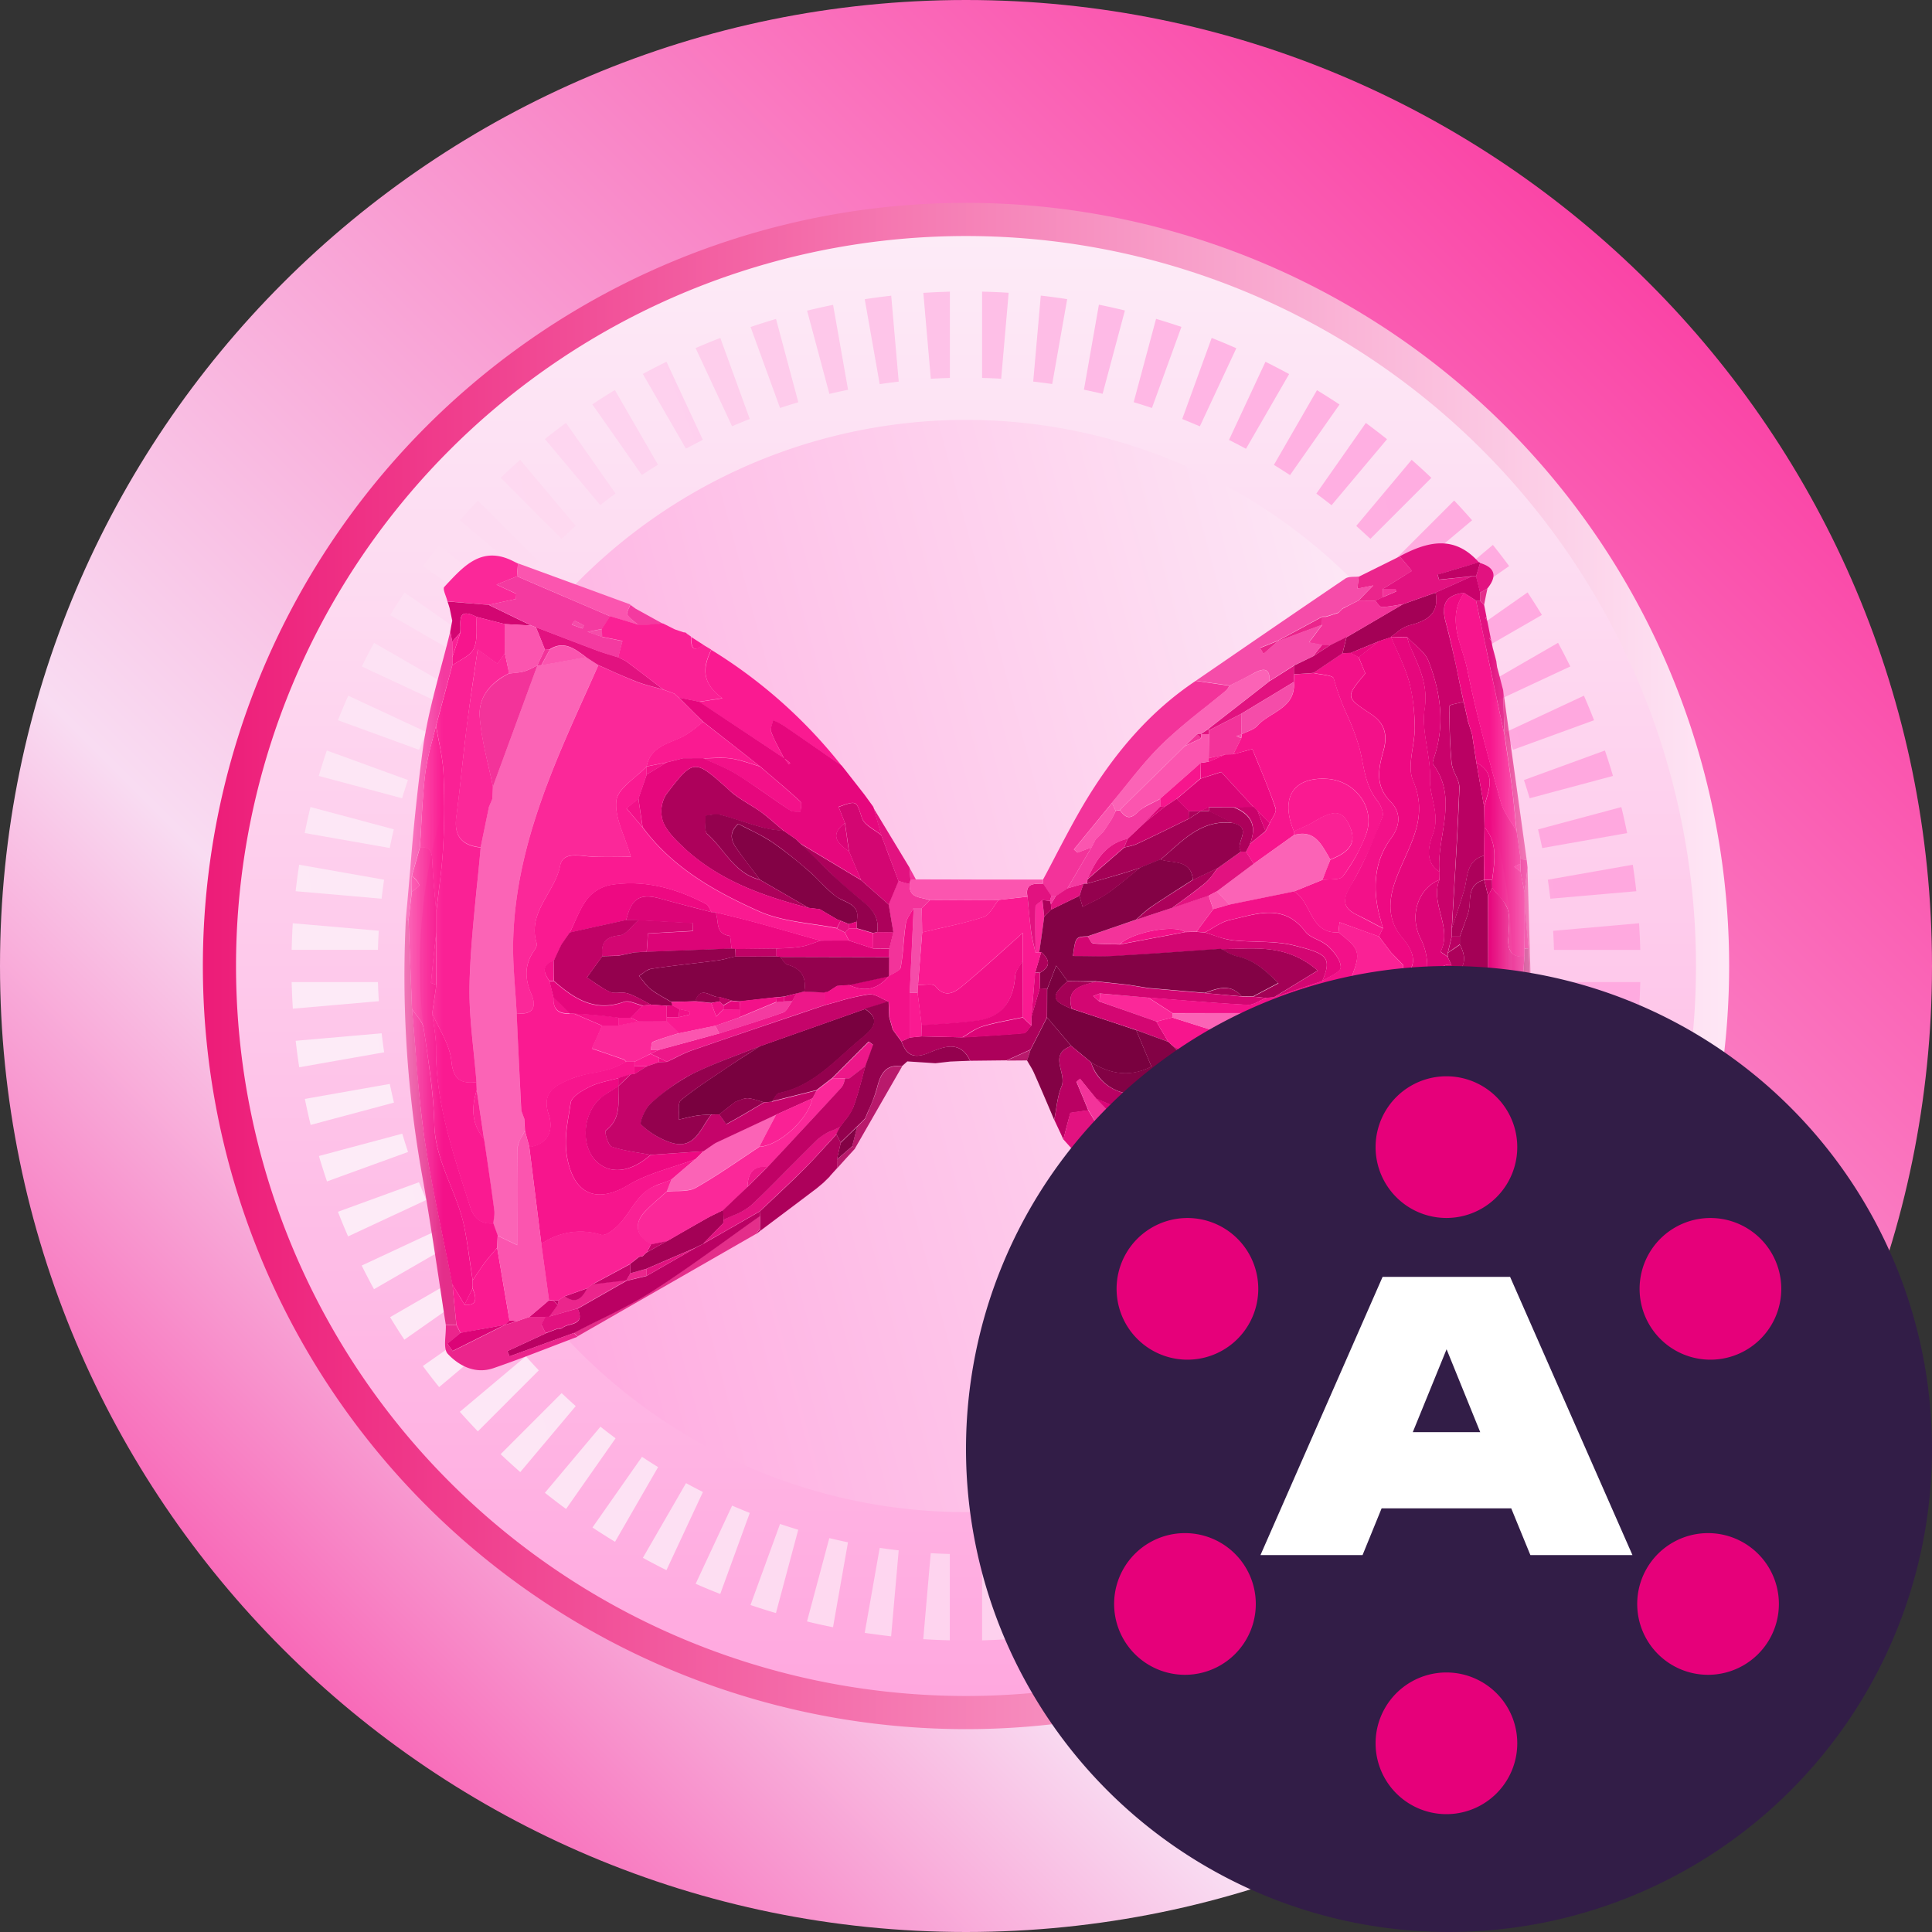 <svg width="24" height="24" fill="none" xmlns="http://www.w3.org/2000/svg"><rect width="100%" height="100%" fill="#333333" stroke="none"/><g clip-path="url(#a)"><path d="M12 24c6.627 0 12-5.373 12-12S18.627 0 12 0 0 5.373 0 12s5.373 12 12 12z" fill="url(#b)"/><path d="M12 21.48a9.48 9.48 0 1 0 0-18.96 9.48 9.48 0 0 0 0 18.96z" fill="url(#c)"/><path d="M12 21.068a9.068 9.068 0 1 0 0-18.136 9.068 9.068 0 0 0 0 18.136z" fill="url(#d)"/><path d="M13.756 18.553a6.784 6.784 0 1 1-3.511-13.106 6.784 6.784 0 0 1 3.511 13.106z" fill="url(#e)"/><path d="M12.438 19.294c-.08.005-.159.008-.238.01v1.073c.11-.003.22-.008.332-.015l-.094-1.068z" fill="url(#f)"/><path d="M12.93 20.326a8.45 8.45 0 0 0 .328-.044l-.186-1.055a7.331 7.331 0 0 1-.236.031l.094 1.068z" fill="url(#g)"/><path d="M13.697 19.106a7.401 7.401 0 0 1-.232.052l.187 1.055a8.54 8.54 0 0 0 .323-.072l-.278-1.035z" fill="url(#h)"/><path d="M14.361 20.037c.106-.031.212-.064.316-.1l-.367-1.007c-.075.025-.15.05-.226.072l.277 1.035z" fill="url(#i)"/><path d="M14.905 18.704a7.307 7.307 0 0 1-.22.09l.367 1.008a8.41 8.41 0 0 0 .306-.127l-.453-.971z" fill="url(#j)"/><path d="M15.721 19.507c.1-.05.197-.1.294-.153l-.536-.928a7.24 7.24 0 0 1-.211.11l.453.971z" fill="url(#k)"/><path d="m16.353 17.869.615.878c.089-.065.177-.133.263-.201l-.69-.822c-.061.05-.124.098-.188.145z" fill="url(#l)"/><path d="m16.848 17.467.69.821c.082-.073.163-.148.243-.224l-.758-.758a7.412 7.412 0 0 1-.175.161z" fill="url(#m)"/><path d="m17.306 17.023.758.758c.076-.08.15-.162.224-.244l-.822-.69a7.36 7.36 0 0 1-.16.176z" fill="url(#n)"/><path d="m17.723 16.541.821.689c.069-.086.136-.174.201-.263l-.878-.614a7.287 7.287 0 0 1-.144.188z" fill="url(#o)"/><path d="m18.097 16.025.878.615c.061-.092.12-.185.178-.28l-.928-.535a7.212 7.212 0 0 1-.128.2z" fill="url(#p)"/><path d="m18.424 15.478.928.536c.053-.097.104-.195.153-.294l-.971-.453c-.036.071-.072.141-.11.211z" fill="url(#q)"/><path d="m18.703 14.905.971.453a8.33 8.33 0 0 0 .127-.306l-1.007-.366a7.23 7.23 0 0 1-.091.219z" fill="url(#r)"/><path d="m18.932 14.31 1.007.367c.035-.105.069-.21.1-.316l-1.035-.277a7.35 7.35 0 0 1-.072.226z" fill="url(#s)"/><path d="m19.107 13.697 1.035.277c.026-.107.05-.215.072-.323l-1.055-.186a7.258 7.258 0 0 1-.052.232z" fill="url(#t)"/><path d="m19.228 13.071 1.056.186c.016-.109.03-.218.043-.328l-1.068-.093c-.009.078-.02.157-.031.235z" fill="url(#u)"/><path d="m19.294 12.437 1.068.093c.007-.11.012-.22.014-.33h-1.072c-.002.079-.005.158-.01.237z" fill="url(#v)"/><path d="M19.304 11.8h1.072a8.564 8.564 0 0 0-.015-.331l-1.067.094c.004.079.008.158.01.237z" fill="url(#w)"/><path d="m19.259 11.164 1.068-.093a8.43 8.43 0 0 0-.044-.329l-1.055.186c.011.08.022.158.031.236z" fill="url(#x)"/><path d="m19.158 10.535 1.055-.186a8.502 8.502 0 0 0-.072-.323l-1.035.277c.019.077.036.155.052.232z" fill="url(#y)"/><path d="m19.002 9.916 1.035-.277a8.177 8.177 0 0 0-.1-.316l-1.006.367c.025.075.048.15.071.226z" fill="url(#z)"/><path d="m18.795 9.314 1.007-.367a8.435 8.435 0 0 0-.126-.305l-.971.453.09.219z" fill="url(#A)"/><path d="m18.536 8.732.971-.453c-.049-.1-.1-.197-.152-.294l-.928.536c.037.07.074.14.109.21z" fill="url(#B)"/><path d="m18.226 8.174.928-.535a8.387 8.387 0 0 0-.178-.28l-.878.615c.044.066.087.133.128.2z" fill="url(#C)"/><path d="m17.869 7.646.878-.614a8.25 8.25 0 0 0-.202-.263l-.82.689c.048.062.097.124.144.188z" fill="url(#D)"/><path d="m17.467 7.151.82-.688a8.272 8.272 0 0 0-.223-.245l-.758.758c.055.058.108.116.161.175z" fill="url(#E)"/><path d="m17.023 6.694.758-.758a8.392 8.392 0 0 0-.245-.224l-.688.821.175.16z" fill="url(#F)"/><path d="m16.541 6.276.689-.82a8.605 8.605 0 0 0-.263-.202l-.615.878c.064.047.127.095.189.144z" fill="url(#G)"/><path d="m16.025 5.902.615-.877a8.432 8.432 0 0 0-.28-.178l-.535.928c.067.041.134.084.2.127z" fill="url(#H)"/><path d="m15.478 5.575.536-.928a8.467 8.467 0 0 0-.294-.153l-.453.971c.071.036.141.072.211.11z" fill="url(#I)"/><path d="m14.905 5.296.453-.97a8.383 8.383 0 0 0-.306-.128l-.366 1.007.219.091z" fill="url(#J)"/><path d="m14.31 5.068.366-1.007a8.38 8.38 0 0 0-.315-.1l-.278 1.035c.076.023.152.047.227.072z" fill="url(#K)"/><path d="m13.697 4.892.277-1.035a8.322 8.322 0 0 0-.323-.072l-.186 1.056c.078.016.155.033.232.051z" fill="url(#L)"/><path d="m13.071 4.77.186-1.054a8.315 8.315 0 0 0-.328-.044l-.094 1.068c.08.009.158.02.236.03z" fill="url(#M)"/><path d="m12.437 4.705.093-1.068a8.292 8.292 0 0 0-.33-.014v1.072c.079.002.158.005.237.01z" fill="url(#N)"/><path d="M11.8 4.695V3.623c-.11.003-.22.008-.33.015l.093 1.067c.08-.004.158-.008.237-.01z" fill="url(#O)"/><path d="m11.164 4.74-.093-1.067a8.39 8.39 0 0 0-.329.044l.186 1.055c.079-.012.157-.022.236-.031z" fill="url(#P)"/><path d="m10.535 4.842-.186-1.055a8.466 8.466 0 0 0-.323.072l.277 1.034c.077-.018.155-.035.232-.051z" fill="url(#Q)"/><path d="M9.917 4.997 9.64 3.962a8.485 8.485 0 0 0-.316.1l.366 1.006c.075-.025.15-.048.227-.071z" fill="url(#R)"/><path d="m9.314 5.205-.366-1.007a8.36 8.36 0 0 0-.307.126l.453.971c.073-.031.146-.061.22-.09z" fill="url(#S)"/><path d="m8.731 5.464-.452-.971c-.1.049-.197.1-.294.152l.536.928.21-.11z" fill="url(#T)"/><path d="m8.174 5.773-.536-.928a8.3 8.3 0 0 0-.28.178l.615.878c.066-.044.133-.086.201-.128z" fill="url(#U)"/><path d="m7.646 6.13-.615-.877a8.312 8.312 0 0 0-.262.201l.688.821c.062-.049.125-.097.189-.145z" fill="url(#V)"/><path d="m7.151 6.532-.689-.82a8.367 8.367 0 0 0-.243.223l.757.758c.057-.054.116-.108.175-.16z" fill="url(#W)"/><path d="m6.694 6.976-.758-.757c-.076.08-.15.161-.223.244l.82.689c.053-.06.106-.118.16-.176z" fill="url(#X)"/><path d="m6.276 7.458-.82-.688a8.414 8.414 0 0 0-.202.262l.878.615c.047-.064.095-.127.144-.189z" fill="url(#Y)"/><path d="m5.903 7.975-.878-.615c-.061.092-.12.185-.178.28l.928.535c.041-.068.084-.134.128-.2z" fill="url(#Z)"/><path d="m5.575 8.521-.928-.535a8.422 8.422 0 0 0-.153.293l.971.453a7.36 7.36 0 0 1 .11-.21z" fill="url(#aa)"/><path d="m5.296 9.094-.97-.452a8.395 8.395 0 0 0-.128.305l1.007.367.091-.22z" fill="url(#ab)"/><path d="M5.068 9.69 4.06 9.323a8.4 8.4 0 0 0-.1.316l1.035.277c.023-.076.047-.151.072-.226z" fill="url(#ac)"/><path d="m4.892 10.302-1.035-.277c-.026.107-.05.214-.072.323l1.056.186a7.29 7.29 0 0 1 .051-.232z" fill="url(#ad)"/><path d="m4.771 10.928-1.055-.186c-.017.109-.031.218-.044.329l1.068.093c.009-.079.02-.158.031-.236z" fill="url(#ae)"/><path d="m4.705 11.562-1.068-.093c-.007.11-.011.22-.014.33h1.072a7.26 7.26 0 0 1 .01-.237z" fill="url(#af)"/><path d="M4.695 12.2H3.623c.003.11.008.22.015.33l1.068-.093a7.245 7.245 0 0 1-.011-.237z" fill="url(#ag)"/><path d="m4.741 12.836-1.068.093c.013.11.027.219.044.329l1.055-.186a7.347 7.347 0 0 1-.031-.236z" fill="url(#ah)"/><path d="m4.842 13.465-1.055.186c.022.108.046.216.072.323l1.035-.277a7.413 7.413 0 0 1-.052-.232z" fill="url(#ai)"/><path d="m4.997 14.083-1.035.277c.031.107.065.212.1.316l1.007-.366a7.389 7.389 0 0 1-.072-.227z" fill="url(#aj)"/><path d="m5.205 14.686-1.007.367c.04.103.082.205.126.306l.972-.453a7.295 7.295 0 0 1-.091-.22z" fill="url(#ak)"/><path d="m5.465 15.268-.972.453c.05.1.1.197.153.294l.928-.536a7.165 7.165 0 0 1-.11-.211z" fill="url(#al)"/><path d="m5.774 15.826-.928.536c.057.095.116.188.177.28l.878-.616a7.145 7.145 0 0 1-.127-.2z" fill="url(#am)"/><path d="m6.13 16.354-.877.615c.065.089.133.176.202.262l.82-.689a7.206 7.206 0 0 1-.144-.188z" fill="url(#an)"/><path d="m6.533 16.848-.821.69c.073.082.148.163.224.243l.757-.758a7.21 7.21 0 0 1-.16-.175z" fill="url(#ao)"/><path d="m6.977 17.306-.758.758c.08.076.161.15.244.223l.689-.82a7.226 7.226 0 0 1-.175-.161z" fill="url(#ap)"/><path d="m7.459 17.723-.69.821c.087.069.174.136.263.201l.615-.878a7.483 7.483 0 0 1-.188-.144z" fill="url(#aq)"/><path d="m7.975 18.097-.615.878c.092.061.185.12.28.178l.535-.928a7.286 7.286 0 0 1-.2-.128z" fill="url(#ar)"/><path d="m8.522 18.424-.536.928c.097.053.194.104.293.153l.453-.971a7.503 7.503 0 0 1-.21-.11z" fill="url(#as)"/><path d="m9.095 18.703-.453.971c.1.045.203.087.305.127l.367-1.007a7.178 7.178 0 0 1-.22-.091z" fill="url(#at)"/><path d="m9.69 18.931-.367 1.007c.105.036.21.069.316.1l.277-1.035a7.362 7.362 0 0 1-.226-.072z" fill="url(#au)"/><path d="m10.302 19.107-.277 1.035c.107.027.214.05.323.072l.186-1.055a7.608 7.608 0 0 1-.232-.052z" fill="url(#av)"/><path d="m10.928 19.228-.186 1.056c.109.016.218.03.328.043l.094-1.068a7.094 7.094 0 0 1-.236-.031z" fill="url(#aw)"/><path d="m11.562 19.294-.093 1.068c.11.007.22.012.33.014v-1.072a6.945 6.945 0 0 1-.237-.01z" fill="url(#ax)"/><path d="m16.641 18.976-.615-.878a7.389 7.389 0 0 1-.2.127l.536.929c.094-.058.187-.117.279-.178z" fill="url(#ay)"/><mask id="az" style="mask-type:luminance" maskUnits="userSpaceOnUse" x="5" y="5" width="14" height="14"><path d="M19 5H5v14h14V5z" fill="#fff"/></mask><g mask="url(#az)"><path d="m18.432 7.336-.044.026a2.902 2.902 0 0 0-.002.099 2.218 2.218 0 0 1 .05.054c.013-.068.027-.137.042-.205a2.2 2.2 0 0 0-.046.026zM18.672 8.568l.008.272v.001l.01.279.029.2c.022.15.044.3.063.449.016.129.029.258.042.387v.002l.016.166.044.307.007.043.074.007-.293-2.113zM5.668 16.455l-.13.003c-.03-.19-.058-.381-.087-.572-.064-.42-.128-.84-.202-1.257a14.045 14.045 0 0 1-.208-3.197h.017l.017-.002.022.553.021.553c.016.167.03.335.043.503.03.37.059.741.113 1.108.064.426.151.848.238 1.27l.11.537c.013.155.028.31.043.465l.003.036zM9.44 15.105v.157l-.025.033-.025.034L7.175 16.6l-.024-.023a2.556 2.556 0 0 1-.024-.022c.101-.053.204-.104.307-.154.225-.112.45-.223.66-.358.322-.206.634-.43.945-.653l.402-.286zM19.022 12.43l-.033-.65a87.56 87.56 0 0 0-.024-.239l-.026-.262v-.099l-.002-.099.02-.15.018-.151.047 1.65zM18.587 8.214l-.019-.07-.024-.095.021.082.022.083zM18.631 8.417a15.978 15.978 0 0 1-.033-.126l.033.126zM18.526 7.961l-.008-.01a.164.164 0 0 1-.014-.021c-.001-.003.006-.01.011-.016.005.016.008.031.011.047zM18.467 7.703l.007.01a.728.728 0 0 0-.008-.047l-.005.006c-.004.003-.008.007-.007.01.003.007.008.014.013.021z" fill="#E42E8A"/><path d="M18.437 16.829c.016.027.033.054.047.08.025-.166.052-.333.08-.5.056-.351.113-.703.154-1.055.077-.671.145-1.344.212-2.017v-.003l.092-.903-.033-.651-.014.002h-.012l-.026.003v.1c-.052.732-.102 1.463-.152 2.195v.015l-.055.318c-.057.33-.114.66-.167.99-.015.09-.025.18-.036.27a5.375 5.375 0 0 1-.043.316c-.009.052-.035.102-.062.151l-.035.07-.015.127a1.394 1.394 0 0 0-.017.305c.006.064.044.126.082.187zM10.797 13.781a3.881 3.881 0 0 0-.049.116 7.876 7.876 0 0 0-.05.05l-.05.051-.058.225-.004.016a.513.513 0 0 1 .022.019l.012.01.302-.526.284-.494c-.207-.03-.268.099-.31.268-.024.09-.062.178-.1.265zM18.036 17.058l.25-.028.201-.022c.03.236-.042.322-.304.36a.78.78 0 0 1-.035-.04c-.026-.031-.052-.062-.085-.08-.076-.04-.157-.071-.238-.103a8.285 8.285 0 0 1-.091-.037l.057.01.547.092.012-.043-.314-.109zM17.579 17.213l-.06.028-.05.024.517.111-.407-.163zM12.801 13.041l-.042.132-.255.002.297-.134zM10.398 14.462l.001.051.11-.122.112-.122-.035-.028a25.23 25.23 0 0 0-.19.164c.002.019.002.038.002.057zM10.276 14.645l-.039.038.067-.066.007-.006-.035.034zM10.147 14.759zM10.353 14.558a2.46 2.46 0 0 1 .01-.011l-.01.01zM17.631 16.958l.051.154-.08-.054-.069-.046a7.28 7.28 0 0 1 .098-.054zM17.782 16.957l.051.002a4.283 4.283 0 0 1-.102-.05v.045l.05.003z" fill="#B91A6C"/><path d="m13.008 12.64.301.354a59.13 59.13 0 0 1 .245.203c.237.145.482.19.75.053a115.183 115.183 0 0 0-.19-.453c-.266-.09-.532-.177-.798-.264-.255-.103-.264-.162-.054-.344a50.85 50.85 0 0 0-.141-.193l-.112.292-.001.351zM8.886 13.844h.05l.004-.004c.065-.051.13-.103.198-.154a.613.613 0 0 0 .047-.017c.035-.014.07-.028.105-.026.047.003.095.018.142.033l.06.018a3.5 3.5 0 0 1 .05-.004l.046-.004a.394.394 0 0 0 .028-.04c.02-.031.038-.061.063-.066.34-.07.581-.288.822-.505a5.95 5.95 0 0 1 .222-.193c.116-.095.23-.22.02-.347l-.743.263-.558.197-.137.089a10.77 10.77 0 0 0-.36.236c-.166.11-.332.221-.486.347-.03.025-.028.09-.026.155v.086l.065-.016c.049-.012.098-.023.149-.032.043-.007.087-.01.131-.012a2.81 2.81 0 0 0 .058-.004h.05z" fill="#79013F"/><path d="M5.918 13.44c-.031-.412-.097-.825-.085-1.236.015-.56.09-1.12.138-1.679l.102-.502.044-.102.006-.15.553-1.507.048-.001.555-.101.154.1c-.49 1.095-1.025 2.178-1.058 3.413-.008.302.028.605.043.907l.056 1.21.038.103.008.148c-.032.073-.09.147-.092.22-.009.382-.004.764-.004 1.202l-.243-.117-.054-.15c.004-.056.019-.113.012-.168-.04-.296-.084-.591-.127-.887l-.09-.603-.004-.1z" fill="#FB64B6"/><path d="m18.21 8.844-.028-.125a1.36 1.36 0 0 1-.062.014c-.055.012-.111.024-.111.037a6.42 6.42 0 0 0 .024.71.468.468 0 0 0 .048.144c.026.055.05.11.049.164-.016.438-.043.875-.069 1.312v.002l-.025.432.04-.12c.037-.114.075-.228.109-.343.012-.04.02-.08.027-.122.024-.136.049-.27.223-.32l.006-.353-.002-.126-.002-.125-.097-.553-.054-.352-.024-.076-.024-.075-.028-.125zM17.43 16.563l-.1-.454-.025-.004c-.017-.002-.035-.004-.047-.011-.078-.05-.156-.102-.233-.154l-.09-.06c.023-.029.048-.057.074-.085.055-.062.11-.123.14-.195.104-.26.196-.527.273-.797.144-.508.277-1.02.41-1.531l.012-.045c.011-.044.015-.09.018-.134a.599.599 0 0 1 .027-.16.423.423 0 0 1 .096-.134 1 1 0 0 0 .05-.057v-.202a2.86 2.86 0 0 1 .025-.052l.024-.05-.05-.245v-.005h-.15v.2a74.96 74.96 0 0 0-.052.252l-.05.253v.148l-.09.256c-.066.186-.131.373-.19.562-.027.082-.046.166-.065.25-.023.098-.046.196-.079.29-.119.341-.243.681-.387 1.012a.508.508 0 0 1-.16.173c-.029.024-.058.048-.084.073v.25l.047.043c.034.033.068.065.107.074.193.046.214.178.195.338l.167.095.187.106zM13.209 14.153l-.03-.066-.083-.177c.01-.043.017-.088.024-.132.015-.098.031-.195.068-.284.025-.06.008-.13-.008-.198-.029-.12-.057-.237.129-.302l.13.109.114.094c.067.244.32.406.557.395.152-.008.305 0 .48.01.086.004.177.009.276.012v-.318l.156.103.147.096c.028.056.057.113.106.215l-.117.061c-.085.045-.17.09-.255.137-.186.104-.37.066-.553.028-.078-.016-.157-.033-.236-.038-.039-.025-.078-.052-.116-.078l-.034-.023-.35-.15-.018-.023-.178-.22-.023.017a1.217 1.217 0 0 0-.023.018l.075.18.072.174-.137.02-.085.012a11.54 11.54 0 0 0-.07.262l-.018.066zM9.39 15.332l.026-.034.024-.032-.001.028-.024.019-.025.02zM8.735 15.452l.352-.202h.001l.35-.201.004.058c-.135.095-.27.192-.404.288-.31.223-.621.446-.943.652-.21.134-.435.246-.66.357-.103.05-.206.102-.307.155l-.798.29-.028-.065a93.206 93.206 0 0 0 .478-.221l.075-.029.074-.028.022.001.022-.002a.246.246 0 0 1 .103-.046c.085-.024.17-.049.1-.2l.003-.003.605-.345.246-.059.603-.347.101-.053h.001zM18.035 11.631h.1v.1l-.076.053-.072.05.034-.143.014-.06zM14.817 13.14l-.251-.152.15.152.15.152-.02-.062-.029-.09z" fill="#BA0163"/><path d="M10.243 12.326a7 7 0 0 0 0 .08l.001.08-.349.117c-.433.147-.867.294-1.299.444-.074.025-.144.06-.214.095a3.9 3.9 0 0 1-.097.048c-.017-.01-.035-.018-.052-.026l-.049-.025-.016-.008a8.35 8.35 0 0 1-.085-.041l.001-.001.098-.046.405-.11.349-.096.215-.069c.194-.061.388-.123.578-.191.032-.012.055-.05.078-.088.011-.018.022-.037.034-.052a5.82 5.82 0 0 1 .026-.048l.026-.049.096-.024.127.005.127.005zM10.754 13.241l-.1.076-.104.08h-.053.003a6.936 6.936 0 0 0-.078-.002l-.078-.003.45-.45.055.041a40.05 40.05 0 0 0-.095.258zM15.018 15.496l.28.201c.305.219.61.438.916.654.077.053.158.1.239.145l.097.056-.007.015a.84.84 0 0 0-.02.042 67.786 67.786 0 0 1-.406-.192l-.023.034.136.115c.097.082.194.165.292.246h-.146l-.004-.002-.13-.072a20.634 20.634 0 0 1-.132-.072.04.04 0 0 1-.035-.019l-.176-.106-.04-.025a.037.037 0 0 1-.035-.017l-.301-.194h-.001l-.073-.052-.073-.05-.003-.002-.004-.003a13.023 13.023 0 0 1-.138-.098l-.06-.05-.048-.039-.123-.097-.211-.177c-.215-.18-.43-.36-.643-.543-.046-.04-.086-.089-.125-.137-.018-.022-.036-.045-.055-.066l-.001-.047-.001-.044.25.148.053.025.05.025.027.014.023.01.052.026.401.251h.155c.013.034.028.066.043.097zM13.74 14.47l-.009-.009-.014-.015-.055.003.1.175.098.175.002-.049.002-.05-.1-.206a1.715 1.715 0 0 0-.024-.024zM13.863 14.803l.046.046a1.066 1.066 0 0 0-.046-.046zM9.41 14.618l.126-.124c-.184-.02-.246.086-.25.248l.125-.124z" fill="#ED1789"/><path d="m17.178 7.42.003-.002v-.051l-.001-.052.36-.223-.15-.177-.003-.003-.262.13-.246.122-.003.021-.014.128.197-.04-.183.187-.1.05-.1.05.2-.1.207.003.095-.043zM6.85 16.729l.325-.124-.01-.01a.491.491 0 0 1-.037-.036l-.662.24-.136.05-.028-.064.228-.106.25-.116a4.813 4.813 0 0 0-.054-.104l.052-.1h-.2l-.085.028-.07.025-.15.048v-.001l-.463.232-.187.093-.033-.047a7.006 7.006 0 0 1-.032-.044l.012-.01c.05-.04.1-.083.15-.124l-.052-.101-.13.003c.002.038-.001.081-.004.124-.007.094-.014.189.03.235.142.15.343.252.565.176.242-.083.482-.175.722-.267zM16.425 7.663l-.001.1-.232.085-.317.119-.004-.005.554-.299zM15.785 8.045l.09-.078-.004-.004-.22.088.023.036.022.037.09-.079zM16.626 7.611l-.05.017a4.78 4.78 0 0 0 .05-.017zM16.472 7.662l.104-.034-.104.034zM16.676 7.558l-.05.05c.017-.015.034-.033.05-.05zM6.94 16.15a1.278 1.278 0 0 0-.01.054l-.053.075-.052.075.176-.05c.058-.018.118-.035.176-.051l.606-.346.002.002a15.194 15.194 0 0 1 .246-.06v-.087l-.2.055-.05.085V15.9a43.7 43.7 0 0 1-.233.028l-.186.022-.066.05c-.063.122-.139.204-.282.102l-.073.049z" fill="#EB258C"/><path d="m6.95 16.503-.022.001h.023l.022-.002-.022.001z" fill="#EB258C"/><path d="m16.677 8.118.05-.202.7-.41.202-.072.204-.072c.05.265-.108.352-.329.407a.443.443 0 0 0-.155.09 1.014 1.014 0 0 1-.071.052l.003.005-.076.025-.075.025-.017.007c-.112.046-.225.092-.337.14l-.099.005zM17.797 14.529c.13-.402.261-.804.237-1.24a.287.287 0 0 1-.033.015c-.023.01-.045.018-.05.031a178.5 178.5 0 0 0-.363 1.376l-.048.183v.003c-.007.024-.014.054-.004.07.173.274.013.464-.163.647-.148.154-.155.316-.043.49.17-.012.231.096.273.237.026.09.06.178.092.266l.038.1.195-.009.126-.005-.043-.219-.024-.119-.086.073-.001.001-.127.11c-.012-.07-.019-.135-.025-.197-.014-.127-.026-.238-.072-.332-.109-.22-.108-.404.018-.61.038-.063.037-.154.036-.237v-.038c0-.041-.008-.084-.016-.127a.398.398 0 0 1-.008-.184l.091-.285zM17.734 17.114l.29.049.315.053.012-.044a33.3 33.3 0 0 1-.15-.052l-.165-.058-.103-.05-.1-.048-.05-.003-.052-.002h-.1l.052.154h.051zM18.191 14.956a220.247 220.247 0 0 1 .098-.66c.195.31.183.39-.098.66z" fill="#A40156"/><path d="M18.01 16.043a45.54 45.54 0 0 1-.023.168.66.66 0 0 1 .054-.057c.039-.039.078-.077.085-.12.023-.149.033-.3.043-.45l.014-.181-.034.027c-.027.02-.054.04-.058.066-.031.18-.056.364-.08.547zM18.364 13.573l.024-.081c-.015.052-.03.105-.047.157l.023-.076zM18.135 11.634v.101c.089.164.068.301-.104.402v.05c.015.082.032.164.049.246v.005l-.024.05-.025.051.001.202.045-.031c.11-.078.222-.155.358-.02h.053l-.003-1.558a13.766 13.766 0 0 0-.048-.202l-.003.002c-.16.044-.169.161-.177.279a.561.561 0 0 1-.022.144l-.07.197-.03.082zM14.416 10.677l-.119.048-.132.054-.071.023c-.06.02-.121.04-.182.057-.11.033-.219.064-.329.095l-.077.021.003-.051.038-.033.418-.362a1.12 1.12 0 0 1 .053-.013.514.514 0 0 0 .11-.034c.18-.084.358-.172.537-.26l.102-.05.153-.098h.1l.148.073.155.076c-.343-.045-.563.151-.783.346-.041.037-.082.073-.124.108zM18.06 12.937l.024.1-.021-.085a14.926 14.926 0 0 1-.004-.015zM13.56 12.21c-.156.042-.314.085-.246.324-.255-.103-.264-.162-.055-.344l.352.006-.051.014zM7.983 15.605a.631.631 0 0 0-.046.01c-.036.03-.073.059-.109.086l.003.116.1-.028.1-.028.604-.26.052-.026.05-.024h-.002l.2-.206.022-.022a1.93 1.93 0 0 1 .026-.024l.004-.023a.658.658 0 0 0 .003-.023l-.006-.122a4.463 4.463 0 0 1-.078.039c-.046.022-.092.044-.137.07l-.295.168-.185.107-.253.142h-.002a1.06 1.06 0 0 0-.035.033l-.016.015zM15.349 11.786c.337-.011.682-.022 1.02.27l-.546.334a2.042 2.042 0 0 0-.05.003l-.046.004a7.04 7.04 0 0 1-.082-.009l-.077-.007.102-.054.212-.112c-.15-.146-.295-.287-.515-.333a.53.53 0 0 1-.139-.06l-.062-.032c.06 0 .122-.002.183-.004zM15.197 12.357l.228.02c-.134-.157-.289-.101-.444-.045l-.012.005.228.02z" fill="#A40156"/><path d="M5.538 7.406c.008.023.016.045.02.064l.512.044.34-.073.003-.064-.081-.038a38.814 38.814 0 0 0-.164-.076l.066-.027.188-.076.012-.161h-.003l-.058-.029c-.378-.19-.6.05-.819.283l-.035.038c-.016.017.001.066.019.115zM8.242 8.568a4.364 4.364 0 0 0-.103-.028c-.074-.02-.148-.039-.219-.066-.115-.045-.228-.095-.342-.146a17.081 17.081 0 0 0-.145-.064l-.122.273c-.453 1.004-.906 2.009-.936 3.141-.006.21.01.42.025.63.007.092.013.185.018.278.194.025.254-.07.184-.234-.084-.193-.09-.368.033-.543.018-.027.04-.067.032-.092-.074-.24.031-.425.138-.612.064-.113.13-.226.154-.353.029-.149.177-.133.311-.119.028.003.055.006.08.007.117.007.235.005.347.004l.14-.002a3.313 3.313 0 0 0-.078-.23c-.061-.165-.119-.32-.102-.467.012-.107.124-.201.235-.295.05-.043.099-.085.14-.128.04-.196.186-.257.332-.318.06-.025.12-.05.174-.085.049-.032.095-.069.142-.106l.055-.044a41.67 41.67 0 0 0-.2-.2l-.101-.1-.057-.052-.135-.049zM10.093 13.644l.052-.098.198-.153.074.002.082.003-.013.04a.185.185 0 0 1-.032.072c-.206.224-.413.446-.62.668l-.002.001-.296.319c-.184-.02-.246.085-.25.248l-.15.143-.153.145-.06.029c-.051.025-.104.05-.154.079-.134.075-.266.151-.398.228l-.083.048-.111.023-.09.018c-.186-.098-.218-.255-.075-.407.057-.061.12-.117.184-.172l.087-.077a1.31 1.31 0 0 1 .117-.006c.087-.001.174-.003.242-.04.2-.113.391-.241.582-.37l.209-.14c.248-.014.607-.342.66-.603zM7.78 13.189h.102a8.96 8.96 0 0 0 .201-.1h.001v-.047a.352.352 0 0 0 .006-.038c.003-.028.006-.056.02-.062.076-.031.156-.056.235-.08l.09-.029-.076-.074-.076-.074h-.176l-.175.001-.11.022-.142.028c-.067.002-.134.002-.2.002l-.077.17-.051.115.054.018.339.117c.01.003.017.012.025.02a.217.217 0 0 0 .01.011zM12.886 11.832l-.024.001-.002-.118c-.002-.151-.004-.302 0-.454.001-.019.027-.037.054-.055.012-.009.025-.017.034-.026l.024.207-.041.3-.02.144a.67.67 0 0 1-.025.001zM10.523 13.395l-.027-.001a.97.97 0 0 0 .027 0zM6.123 9.771l-.006.15a4.44 4.44 0 0 1-.043.102l-.103.502c-.232-.023-.335-.14-.303-.382.028-.207.05-.415.073-.623.019-.17.037-.34.058-.51.025-.19.052-.38.083-.586l.052-.358.153.11.092.067.026-.036.067-.094.026.125.027.125c-.226.112-.385.293-.365.544.016.204.061.405.107.607.02.086.039.171.056.257zM14.565 12.613l.001-.026-.152-.097-.151-.098-.598-.05-.006.099a133.847 133.847 0 0 1 .706.249l.107-.027.092-.024.001-.026z" fill="#FB2899"/><path d="M17.181 7.416v-.052l-.001-.052h.157a.328.328 0 0 0 .004.017l.003.017a10.91 10.91 0 0 1-.163.07zM16.876 7.46l.208.002.025.03c.02.024.038.049.057.048.065 0 .13-.012.193-.023l.07-.011-.701.41-.099.048-.102.05h-.051l-.052-.001a7.961 7.961 0 0 1-.075-.014l-.089-.017.07-.092c.03-.042.063-.085.095-.127v-.1h.047l.154-.05.05-.05.14-.073.06-.03zM13.121 10.615c-.054.105-.109.21-.165.313a.848.848 0 0 1 .001.051l.09.136.013.018h.027l.027.002.075-.05a9.6 9.6 0 0 1 .07-.048l.299-.51-.093.034-.08.03a1.475 1.475 0 0 1-.045-.039l.472-.577c.061-.073.121-.148.181-.222.14-.175.282-.35.441-.505.167-.163.351-.31.535-.457.088-.07.176-.14.262-.212.012-.011.021-.026.03-.04a.386.386 0 0 1 .013-.02l-.42-.061c-.567.378-.996.886-1.348 1.46-.138.226-.261.462-.385.697zM11.304 10.857l.006.076h.005l.064-.005a5.74 5.74 0 0 0-.08-.147l.005.076zM13.916 14.093l-.106-.244-.098-.104a33.025 33.025 0 0 1-.098-.104l-.18-.22-.017-.023-.023.018a1.74 1.74 0 0 0-.022.018l.073.177c.024.06.05.119.074.177l.245.406h-.001a.783.783 0 0 0 .048.002l.052-.052.053-.051zM11.45 11.282c.033-.034.067-.066.101-.098-.026-.01-.055-.017-.084-.024-.088-.019-.176-.038-.166-.179a7.782 7.782 0 0 0-.141-.038l-.122.292.03.174.028.173-.023.094-.027.108-.003.104-.003.24a.564.564 0 0 1 .056-.033c.043-.023.087-.046.092-.077.018-.097.027-.195.035-.294.007-.083.015-.166.028-.249.007-.045.034-.088.06-.131a.856.856 0 0 0 .037-.062h.101z" fill="#F3339A"/><path d="m14.615 9.371-.665.653c.223-.217.444-.435.665-.653zM14.717 9.268l.203-.097-.05-.052-.102.1-.05.05zM14.666 9.32l-.05.05.017-.017.033-.033zM13.56 10.526zM15.423 9.122l-.003-.255-.4.205v.025l-.001.024-.002.149-.002.148.101-.022.104-.023h.05l.05-.002.1-.201-.032-.013-.031-.013.033-.011.033-.011zM6.83 8.068l-.106.195-.024.001-.025.001.094-.202.06.005zM13.823 11.728l.087.002c.15-.15.685-.25.811-.153l.14-.003.105-.14.105-.14-.057-.169-.453.151-.171.057-.278.092-.286.098-.316.11c.007.009.014.02.02.031.016.026.031.05.05.053.08.009.161.01.243.011zM6.123 9.774c-.017-.088-.037-.175-.057-.262-.046-.2-.091-.4-.107-.602-.02-.252.139-.431.365-.543l.057-.006c.044-.005.088-.009.13-.02a.646.646 0 0 0 .118-.051c.016-.008.031-.017.047-.024l-.524 1.428-.029.08zM6.117 9.922a4.77 4.77 0 0 1-.022.051l.022-.05z" fill="#F3339A"/><path d="m6.07 7.514-.511-.042c.01.03.02.058.028.089l.031.15a5.877 5.877 0 0 1-.013.066l-.012.067.024.129a5.537 5.537 0 0 1 .1-.114.699.699 0 0 0 .002-.076c-.003-.112-.005-.225.201-.12l.178.046.175.044.327.018-.53-.257zM17.347 13.847l.033-.153a.421.421 0 0 1-.037.028c-.027.019-.053.038-.064.063-.13.326-.259.655-.383.986l-.044.114c-.085.213-.17.427-.125.669.021-.035.044-.07.067-.104.049-.072.098-.144.127-.223.123-.342.235-.688.342-1.036.035-.113.06-.228.084-.344zM16.726 15.554l.001.1v.05l-.001.05c-.156.05-.078.101 0 .151a.701.701 0 0 1 .047.043.268.268 0 0 0 .108.075c.193.045.214.176.195.337l-.021-.01-.43-.191c-.003-.018-.004-.037-.005-.056-.002-.04-.004-.08-.024-.109-.133-.198-.097-.334.13-.44zM11.04 10.624c-.03-.082-.06-.165-.092-.247-.026-.022-.056-.043-.087-.063-.067-.045-.134-.09-.154-.152l-.012-.037c-.058-.176-.059-.18-.277-.1l.079.2a32.353 32.353 0 0 1 .05.353l.117.278.033.077.343.304.076-.182.046-.11-.121-.321zM6.823 16.359h-.246l.082-.07c.054-.045.108-.09.161-.137l.028.004.029.003.051.052-.031.044-.074.104zM14.48 12.885c-.04-.065-.078-.13-.116-.196l-.145-.051a88.332 88.332 0 0 0-.563-.197l-.075-.068.082-.032.597.052.278.022c.32.026.64.051.96.068.05.003.103-.024.155-.051a.796.796 0 0 1 .073-.035l-.08-.008a6.49 6.49 0 0 0-.08-.008l-.071-.001-.072-.001-.238-.022-.218-.02-.35-.03-.35-.03-.255-.042-.4-.042-.051.014c-.158.042-.315.084-.247.324l.798.263.401.148-.034-.057zM15.166 11.79l-.432.03c-.295.02-.59.04-.886.058-.119.007-.237.005-.357.003l-.162-.001c.032-.24.032-.24.182-.245.008.01.015.021.022.033.015.025.03.05.048.052.08.008.162.01.244.01l.086.003.405-.077c.135-.025.27-.05.406-.077l.14-.003.052.004.053.003c.037.011.074.024.11.036.078.027.156.053.235.062.097.011.196.014.294.017.159.005.316.01.466.047.407.102.48.143.354.443l-.351.118-.252.085.148-.09.398-.244c-.338-.292-.682-.281-1.018-.27l-.185.003zM7.58 11.874l.098-.002.203-.041.08-.005c.023 0 .048-.002.072-.004l.001-.017c.005-.067.01-.133.014-.21l.56-.032v-.048l.001-.05-.678-.036c-.024.021-.049.047-.073.072-.053.057-.107.113-.165.119-.181.017-.229.099-.212.257l.099-.003z" fill="#D30672"/><path d="m9.76 11.113.285.165.107.013.032.004.109.064.109.064c.015.004.029.01.043.015l.102.042.05-.016.045-.015c.04-.166-.058-.212-.159-.259a.562.562 0 0 1-.105-.06c-.068-.051-.128-.112-.188-.173-.048-.05-.097-.098-.15-.143a4.894 4.894 0 0 0-.45-.353 2.42 2.42 0 0 0-.28-.155 5.499 5.499 0 0 1-.138-.071c-.148.136-.064.25.019.361l.015.022c.077.105.156.207.234.31l.32.185zM12.822 13.002l-.021.04-.01.033-.033.098.028.048c.02.033.04.066.056.101.073.164.143.328.213.493l.04.095c.01-.044.017-.088.024-.133.015-.097.031-.195.068-.283.025-.06.008-.13-.008-.198-.028-.12-.056-.237.129-.302l-.301-.355-.185.363zM13.553 13.195c.237.145.482.19.75.053l-.19-.453.402.148.046.043.006.004.15.153.15.152v.318c-.1-.003-.192-.008-.278-.012a4.762 4.762 0 0 0-.479-.01.568.568 0 0 1-.557-.396zM10.489 14.323l.097-.084.004-.014.059-.229-.107.104-.098.096-.038.164-.01.043.093-.08zM13.261 12.187l-.077-.105-.064-.087c-.05.133-.08.211-.112.29l-.092-.005.003-.196c.14-.077.12-.165.015-.258l-.024.004.03-.211.032-.233.086-.087.184-.09.167-.081.04.136.112-.057a1.41 1.41 0 0 0 .19-.106c.102-.072.199-.15.295-.229l.118-.095a29.668 29.668 0 0 1 .25-.102c.042.015.087.021.133.027.127.018.253.035.271.226l-.145.093c-.123.079-.245.157-.366.239-.05.033-.095.074-.14.114l-.055.05-.317.109-.285.098c-.062.002-.098.004-.122.022-.033.025-.041.083-.06.223l.161.001c.12.002.24.004.357-.003.34-.02.68-.043 1.018-.067l.3-.021c.022.01.043.021.064.033a.53.53 0 0 0 .136.059c.221.046.367.187.515.333l-.313.166-.072-.001-.071-.001c-.135-.157-.289-.102-.443-.047l-.014.005-.35-.03-.35-.03-.254-.041-.401-.043c-.116.002-.233 0-.35-.002zM9.392 11.88H9.14a2.51 2.51 0 0 0-.082.02c-.05.013-.101.026-.151.032-.104.014-.208.026-.312.038-.168.02-.336.04-.503.065a.254.254 0 0 0-.104.055.602.602 0 0 1-.049.033l.044.054c.032.041.064.082.103.113a1.5 1.5 0 0 0 .172.108l.081.047.15-.003.149-.004c.046-.141.122-.11.197-.078.036.015.072.03.105.027a4.827 4.827 0 0 1 .15.043l.101.01.45-.051.103-.01.152-.038.04-.01.055-.015c.03-.173-.033-.284-.208-.333-.025-.007-.044-.034-.063-.061a.376.376 0 0 0-.028-.037l-.048-.006h-.252z" fill="#830245"/><path d="M18.12 8.425a27.324 27.324 0 0 0 .12.545l.023.075.024.076.054.352c.22.12.172.288.123.456a1.96 1.96 0 0 0-.027.097l.002.132.002.12c.156.181.13.39.103.599l-.007.055v.1c.021.027.044.053.067.079.053.06.106.119.126.188.026.089.02.188.012.286l-.005.086c-.005.142.046.225.2.214l.001-.05v-.05l.002-.253a71.198 71.198 0 0 1 0-.352l-.001-.099-.024-.118v-.002a28.342 28.342 0 0 0-.026-.133l-.074-.058-.004-.003.078-.038v-.026l.002-.029-.044-.306-.007-.043c-.02-.038-.045-.076-.069-.113-.05-.081-.103-.162-.127-.25l-.043-.153c-.135-.488-.27-.977-.369-1.473a2.3 2.3 0 0 0-.064-.236c-.076-.24-.152-.486.02-.736-.228.029-.288.143-.228.365.063.23.111.463.16.696zM13.979 14.126l.035.02c.033.008.07.014.106.02.077.012.154.024.192.067.114.136.226.166.384.113a.214.214 0 0 1 .149.004c.2.098.346.003.495-.116.047-.037.098-.07.149-.104.085-.056.17-.112.234-.186.04-.045.043-.123.045-.202 0-.035.001-.07.006-.103l-.169-.166-.084-.084-.704-.25.049.152v.001a34.366 34.366 0 0 0 .303.199l.348.273c-.03.03-.058.066-.086.102-.062.08-.124.159-.194.167-.317.037-.64.025-.96.013-.04-.001-.077-.048-.114-.094a.687.687 0 0 0-.05-.058l-.044-.03-.105-.07c-.026.008-.052.018-.077.027l-.077.028.106.244.063.033zM17.13 7.964l.076-.025.075-.025.074.168c.058.13.117.261.153.397.048.18.064.374.066.563 0 .081-.013.167-.026.252-.022.145-.043.286.005.4.162.374.033.663-.103.967-.03.067-.06.135-.088.205-.089.223-.167.515.055.778.096.113.243.322.014.49h-.002v-.149l-.074-.076-.075-.077a43.598 43.598 0 0 1-.151-.2l.033-.067.017-.034-.016-.06-.016-.06c-.098-.35-.083-.701.13-.992.138-.187.113-.344-.005-.464-.2-.204-.142-.425-.084-.634.056-.204.006-.343-.154-.449l-.012-.008c-.151-.1-.227-.152-.237-.213-.01-.063.052-.136.176-.285a17.353 17.353 0 0 1-.083-.203l.252-.199zM16.494 14.022a6.473 6.473 0 0 0-.017.125c.223-.087.262-.271.301-.456.023-.106.045-.211.101-.299-.317.008-.344.038-.354.339-.003.097-.017.194-.03.291zM17.13 12.89l.301-.604c.01.02.025.042.04.064.03.045.06.09.048.12-.076.204-.176.401-.276.595-.008.016-.039.018-.07.02-.016.002-.031.003-.044.006l.001-.2zM16.378 14.197v.05l.098-.1h-.099v.05zM16.979 13.291l.036-.037a4.347 4.347 0 0 1-.036.037zM8.633 11.277l.205.054c-.007-.011-.012-.024-.018-.036-.013-.026-.025-.052-.046-.064-.37-.194-.762-.305-1.181-.24a.496.496 0 0 0-.292.167c-.068.087-.115.19-.161.294-.02.045-.04.09-.062.133l.35-.078.351-.077c.065-.27.171-.338.42-.268.144.04.289.078.434.115zM9.08 11.724c-.004-.049-.008-.099-.02-.1-.127-.018-.138-.102-.148-.185-.005-.038-.01-.076-.026-.107l.163.04c.113.028.226.056.338.086.18.05.36.1.54.152l.267.075-.077.026c-.054.02-.11.04-.165.049a1.856 1.856 0 0 1-.22.019l-.092.005-.507.006a.73.73 0 0 1-.046-.005 1.209 1.209 0 0 1-.006-.06zM8.377 14.489c.088-.029.176-.057.262-.089l.05-.049.05-.05-.656.046c-.247.22-.508.248-.68.074-.183-.187-.167-.563.04-.762a.994.994 0 0 1 .161-.115c.027-.016.053-.033.078-.05v-.1l-.112.028c-.083.02-.165.04-.24.077-.094.045-.228.123-.24.201a5.843 5.843 0 0 1-.02.128c-.032.187-.063.372-.016.59.108.49.435.492.743.308.177-.107.379-.172.58-.237zM7.882 13.242h.002l.153.004-.156.097v-.101zM8.814 14.25a19.311 19.311 0 0 0-.076.05l.076-.05zM8.183 13.194a.956.956 0 0 1 0-.054l.051.025.05.025-.101.004zM15.27 9.371l-.05.001a7.537 7.537 0 0 1-.207.091l-.048.007-.046.006-.003.195.08-.026.174-.056.4.435.051.05.102.103.05.05c.008-.02.02-.04.032-.061.026-.046.052-.092.04-.125-.064-.19-.14-.376-.217-.561a26.547 26.547 0 0 1-.071-.175l-.222.061-.016.004-.05.001z" fill="#EE0982"/><path d="M18.839 10.325a2.261 2.261 0 0 0-.069-.112c-.052-.081-.103-.162-.128-.25l-.032-.117c-.139-.5-.278-1-.379-1.51a2.3 2.3 0 0 0-.065-.236c-.075-.24-.151-.485.02-.736l.15.097.275 1.305.038.176v.002l.039.177.028.194c.023.152.045.303.065.455.016.129.029.258.041.387v.001l.017.167zM5.92 7.785a1.7 1.7 0 0 1 .002-.122c-.207-.105-.205.008-.202.12 0 .026.001.052-.001.076l-.1.305v.102c.027-.02.059-.04.09-.058.074-.044.148-.088.177-.152.036-.079.035-.175.034-.27zM6.134 15.55l.041-.05c.002-.05.004-.1.008-.153l-.054-.15c-.156.01-.243-.064-.29-.212a63.936 63.936 0 0 0-.052-.163c-.187-.584-.374-1.168-.37-1.795.001-.103-.014-.206-.029-.309a4.782 4.782 0 0 1-.018-.134l.025-.176.026-.175-.025-.008c-.02-.007-.042-.014-.041-.018.019-.204.041-.407.064-.611l.002-.017v-.25l-.016-.17c-.013-.147-.026-.294-.033-.441v-.01c-.005-.105-.01-.196-.154-.184l-.1.353.03.03a.226.226 0 0 1 .06.085c.004.011-.024.033-.053.055l-.038.03-.042.352.021.553.022.553a.96.96 0 0 0 .054.074c.042.053.083.107.091.165l.02.134c.052.351.103.704.112 1.057.007.274.104.517.201.76.068.17.136.34.172.519.03.148.051.298.073.447l.031.213.05-.075c.033-.049.066-.098.101-.146.035-.046.073-.09.11-.134zM18.884 10.825l.004.003a1.66 1.66 0 0 1 0-.1l-.078.039.074.058zM14.566 12.991a2.122 2.122 0 0 0-.046-.042l-.006-.005-.111-.188-.039-.065.089-.023.11-.028.398.126h.001c.334.107.668.213 1.003.315.399.122.773.08 1.104-.195l.029.002.032.002v.2l-.024.048a5.164 5.164 0 0 1-.027.053l-.034.034a5.931 5.931 0 0 1-.066.066l-.01.01-.091.09c-.317.008-.344.037-.354.339-.003.097-.017.194-.031.291a6.473 6.473 0 0 0-.017.125h-.07l-.029.001c.053-.223-.153-.648-.38-.711a.504.504 0 0 1-.128-.068c-.11-.07-.222-.143-.349.024l-.703-.25-.251-.15zM6.575 14.247l.15 1.206a.85.85 0 0 1 .743-.113c.06.017.172-.073.232-.14.048-.053.09-.112.13-.171.053-.077.106-.153.174-.215a.661.661 0 0 1 .225-.117c.037-.014.074-.027.11-.043l.157-.134.14-.12c-.087.033-.178.062-.268.091-.2.065-.398.13-.573.234-.308.185-.635.183-.743-.308-.048-.217-.016-.402.016-.589l.02-.128c.012-.078.146-.155.24-.201.076-.038.161-.058.246-.079a2.762 2.762 0 0 0 .26-.073l.023-.003a.695.695 0 0 0 .024-.002v-.152H7.78l-.067.031a.936.936 0 0 1-.156.064c-.059.016-.12.028-.18.04a1.38 1.38 0 0 0-.294.08l-.008.003c-.172.075-.353.155-.26.434.06.177.01.37-.24.405zM14.616 9.923l-.151.1-.053-.003v-.1l.263-.232h.001l.241-.214-.003.195c-.097.085-.197.17-.298.254zM17.144 11.603l.035-.07-.116-.06c-.07-.038-.14-.074-.21-.11-.184-.088-.17-.2-.068-.368a5.1 5.1 0 0 0 .358-.766l.03-.078c.022-.052-.02-.15-.064-.205-.116-.146-.149-.31-.182-.476a3.016 3.016 0 0 0-.036-.168 2.95 2.95 0 0 0-.154-.415 3.056 3.056 0 0 1-.168-.458c-.007-.029-.082-.04-.156-.051a1.128 1.128 0 0 1-.095-.017l-.121.008-.122.008c0 .032 0 .063-.002.094.019.223-.124.313-.267.403-.067.042-.135.084-.185.14-.032.037-.082.057-.132.078a.872.872 0 0 0-.065.029c0 .016-.002.032-.004.048l-.1.201.237-.065.073.177c.075.184.152.37.217.558.01.034-.015.08-.041.125-.012.021-.024.042-.032.062l-.025.047-.028.053-.098.078-.097.079-.015.03-.032.068.095.149.5-.357a.746.746 0 0 0 0-.047c-.172-.414-.013-.673.401-.653.351.016.61.347.5.675a2.09 2.09 0 0 1-.293.536c-.025.035-.095.037-.164.04a.815.815 0 0 0-.09.005l-.355.144c.088.05.137.143.186.236.076.143.15.285.368.272l.001-.015.012-.11.27.098.219.079.015-.031zM5.77 16.207l.1-.201c.066.15.034.215-.1.201zM15.12 9.418l.1-.045a15.8 15.8 0 0 1-.094.02l-.11.025c-.002.016-.002.03-.002.047l.106-.047z" fill="#F7158D"/><path d="M8.494 10.53c.438.408.984.602 1.551.748l-.605-.349c-.212-.05-.337-.203-.462-.357-.06-.073-.12-.147-.19-.209-.029-.026-.026-.086-.023-.147a.692.692 0 0 0 .001-.083.737.737 0 0 0 .06-.007.317.317 0 0 1 .121-.003c.097.025.193.056.288.086.08.025.161.05.243.073.059.017.12.025.183.033l.082.012-.094-.08c-.063-.054-.125-.108-.19-.156-.051-.038-.106-.07-.16-.104-.08-.05-.16-.098-.228-.16l-.01-.01c-.436-.392-.442-.398-.786.053a.403.403 0 0 0-.04.334c.048.123.157.23.259.325zM17.984 11.887a.819.819 0 0 0 .002-.05l.075-.05.074-.051c.088.164.069.302-.1.402a9.1 9.1 0 0 1-.003-.073l-.003-.08-.032-.07-.013-.028zM11.56 13.07c.17-.068.371-.15.492.107h.007l.445-.005.297-.134.189-.37.016-.033.001-.352-.091-.006-.105.36v.05l.002.05a.394.394 0 0 0-.03.036c-.02.029-.041.057-.065.06-.2.018-.4.03-.601.043l-.165.01-.507-.012-.145.015-.051.024a3.256 3.256 0 0 0-.05.023c.06.165.146.22.333.146l.029-.011zM10.418 14.144c-.01-.017-.018-.035-.027-.052l-.125.136c-.09.099-.18.197-.273.291-.129.13-.262.254-.395.38l-.16.15.004.059v.079l-.001.078-.001.028.466-.35.242-.183.08-.067.01-.01.037-.036.036-.036-.005.003.003-.003a3.423 3.423 0 0 1 .072-.08l.018-.02v-.054l-.002-.054.022-.097.025-.11-.026-.052zM17.732 16.708c.134.155.311.177.49.2.088.01.177.022.26.05a.848.848 0 0 0 .005.05c-.083.01-.166.02-.25.028l-.202.023-.1-.05a13.528 13.528 0 0 1-.102-.049l-.065-.031-.037-.018-.277-.155h-.001l-.275-.155.046.01c.055.01.11.02.165.024.009.001.018-.022.028-.045a.397.397 0 0 1 .014-.032l-.1-.451c-.007-.002-.015-.002-.023-.003a.107.107 0 0 1-.048-.013 14.92 14.92 0 0 1-.234-.154l-.09-.06c.023-.029.049-.057.074-.086.056-.06.111-.122.14-.194.106-.26.197-.527.273-.797.136-.478.262-.959.387-1.439l.036-.137c.01-.044.014-.089.018-.134a.603.603 0 0 1 .027-.16.431.431 0 0 1 .094-.132l.051-.06v.05l.001.05.025.101.024.101-.052.251a.342.342 0 0 1-.029.013c-.023.01-.047.02-.052.034-.14.519-.276 1.039-.41 1.559l-.002.004c-.006.024-.013.053-.003.07.174.273.013.463-.163.646-.148.154-.155.314-.044.488.17-.013.23.095.272.236.024.086.055.169.086.252.015.038.03.076.043.115zM17.84 17.157a5.3 5.3 0 0 1-.107-.043h-.027l-.024-.001-.15-.1-.029.004-.227.03.216.121.087.049.407.163.103-.004.094-.003-.036-.04c-.026-.031-.052-.062-.084-.079a2.504 2.504 0 0 0-.223-.097zM10.697 10.934l.343.303.058.347a13.685 13.685 0 0 0-.202-.002c.034-.2-.078-.303-.227-.422-.184-.146-.351-.31-.519-.476l-.209-.204.756.454zM9.89 10.43zM18.035 11.534l.039-.119c.038-.114.076-.228.11-.344.012-.039.02-.08.027-.122.024-.135.048-.27.223-.32v.15l.001.151c-.162.045-.17.162-.177.279a.558.558 0 0 1-.023.145c-.022.066-.046.13-.07.196l-.03.083h-.1v-.1zM18.083 12.436l-.025.05-.024.052.049-.102zM12.949 11.18l.023.206.074-.073.014-.014a1.066 1.066 0 0 1-.003-.034l-.002-.033a.27.27 0 0 0-.012-.041 2.326 2.326 0 0 1-.087-.01l-.007-.002zM14.562 11.277l-.276.091-.173.058a2.89 2.89 0 0 0 .056-.05c.045-.04.09-.08.139-.114.122-.082.245-.162.37-.24l.141-.092.307-.147-.044.059a.658.658 0 0 1-.109.126c-.1.082-.204.158-.308.234l-.103.075zM12.919 12.083c.14-.078.119-.165.015-.257l-.075.255c.02 0 .04 0 .06.002zM15.415 10.58c-.032-.04-.015-.095.003-.15.027-.084.053-.167-.098-.203-.053-.025-.105-.052-.158-.078a38.555 38.555 0 0 0-.144-.07v-.051h.301c.222.084.3.234.207.458l-.024.049a5.36 5.36 0 0 1-.024.048l-.063-.003zM14.767 10.075l-.002.098.067-.043.085-.055v-.003l-.15.003z" fill="#AD015B"/><path d="m15.386 8.46-.111.056-.01.016c-.01.016-.02.033-.035.043-.084.07-.169.138-.254.206a7.06 7.06 0 0 0-.543.464c-.156.153-.295.324-.434.496-.062.077-.124.155-.188.23l.048.1.025-.004.027-.004a.638.638 0 0 0 .025-.027l.014-.014.318-.313.348-.34.1-.1c.033-.034.068-.067.102-.1l.05-.05a.163.163 0 0 1 .049-.001l.023-.016.067-.046.707-.552.056-.043c.007-.163-.073-.162-.188-.101l-.196.1zM8.689 14.349l-.05.049-.15.126-.149.128a6.255 6.255 0 0 1-.044.115l-.012.032a1.31 1.31 0 0 1 .116-.005c.088-.002.175-.004.242-.041.195-.11.381-.235.567-.36l.225-.15.126-.242.08-.154-.374.174h-.001l-.375.175-.152.103h.001a4.193 4.193 0 0 1-.05.05zM16.728 12.288l.26-.053.236-.048-.079.353v.002l-.076.344c-.332.273-.706.316-1.104.194a93.463 93.463 0 0 1-1.402-.44l.001-.026.001-.027a429.874 429.874 0 0 1 1.307-.002l.03-.02.03-.02.19-.049.206-.053.03-.012.324-.14a.339.339 0 0 0 .046-.003zM15.273 11.238l.801-.163.354-.145.05-.128.048-.124a3.026 3.026 0 0 1-.037-.063c-.09-.153-.179-.307-.415-.241l-.5.355-.2.15-.258.194.082.087.075.078z" fill="#FB63B6"/><path d="M8.586 7.914c.004.104.008.21.152.096l-.095-.061-.057-.037v.002zM10.272 9.387l.186.129a6.193 6.193 0 0 0-1.622-1.443c-.093.201-.14.399.138.602l-.24.037-.048.008 1.054.7.001.003h.001l.06.073.016-.016-.078-.06-.05-.095a2.12 2.12 0 0 1-.109-.229c-.01-.027 0-.063.011-.099.005-.017.01-.034.013-.05l.045.023c.03.015.062.03.09.05.178.121.355.244.532.367zM15.123 15.25c.074.07.149.14.219.216.045.048.084.104.122.16l.057.078c-.1-.04-.198-.082-.298-.123l-.205-.084-.013-.028a2.616 2.616 0 0 0-.033-.067h-.155l-.4-.251a3.523 3.523 0 0 0-.104-.05l-.05-.025a5.11 5.11 0 0 1-.052-.026l-.071-.042-.18-.105-.002-.004-.05-.05-.016-.015-.031-.032-.004-.004.002-.049.002-.049-.049-.099V14.6l-.052-.106-.02-.022-.026-.027a.799.799 0 0 1-.005-.048c-.007-.02-.025-.044-.042-.068-.05-.065-.099-.13.093-.134l.045.116.03.078.063-.034-.041-.073-.05-.085.056-.055.05-.048.02.01.019.01.058.032.042.065c.032.049.063.097.087.149.158.34.454.532.751.725l.025.016c.027.011.052.024.077.036l.026.013.105.1zM6.602 12.353c.07.165.009.26-.184.234.018.403.038.806.058 1.21l.019.052.019.051.004.074.004.074a12.66 12.66 0 0 0 .055.202c.25-.034.3-.229.24-.405-.093-.279.088-.359.26-.434l.008-.004c.092-.04.192-.06.294-.079.06-.011.121-.023.18-.04.052-.014.102-.038.152-.062l.07-.032-.01-.01a.071.071 0 0 0-.025-.021c-.131-.047-.262-.091-.394-.136l.077-.17.051-.115-.352-.15H7.077c-.144.01-.21-.057-.201-.202a19.508 19.508 0 0 0-.05-.201c-.068-.1-.106-.197.05-.251l.003.001.097-.205.102-.148c.022-.043.042-.088.062-.132.047-.104.094-.208.162-.295a.497.497 0 0 1 .291-.166c.42-.066.812.045 1.182.24.02.01.032.037.044.063.006.013.012.025.02.036a.65.65 0 0 1 .023 0l.024.001.162.04c.113.028.227.057.34.087l.538.151.269.076h.175l.175-.001-.027-.055-.023-.047-.1-.051c-.1-.02-.202-.036-.305-.05-.228-.035-.455-.069-.658-.159-.549-.245-1.079-.543-1.45-1.046l-.2-.236.075-.058.074-.059.102-.3v-.1l-.001-.002c-.04.043-.09.085-.14.127-.11.095-.223.19-.235.296-.017.147.04.302.102.468.027.074.055.151.078.23l-.14.001c-.112.002-.23.003-.347-.003a1.553 1.553 0 0 1-.08-.007c-.134-.014-.282-.03-.312.119-.024.126-.089.239-.153.352-.107.187-.213.373-.138.612.008.025-.014.066-.032.092-.122.175-.117.35-.033.543zM8.032 9.52c.04-.196.186-.257.332-.318.06-.025.121-.05.174-.085.046-.03.09-.064.132-.098a3.46 3.46 0 0 1 .065-.051l.705.552a3.702 3.702 0 0 1-.105-.033c-.083-.026-.166-.053-.25-.065-.08-.012-.16-.009-.24-.006a2.918 2.918 0 0 1-.11.003l-.25.001-.101.025-.1.025-.114.023-.138.027zM6.252 15.952l.077.45a1.317 1.317 0 0 1-.056.056h.001l-.552.1-.052-.102a92.757 92.757 0 0 1-.05-.5l.151.252c.134.013.166-.05.101-.202v-.1l.05-.076c.033-.049.066-.098.101-.146.034-.045.071-.088.109-.132l.044-.05.076.45zM12.778 11.285l-.014-.146-.178.02-.18.02c-.02.023-.038.05-.056.077-.04.059-.079.117-.131.135-.179.058-.362.1-.546.141l-.217.05-.052.652c.024.002.053 0 .08-.002.059-.004.116-.008.136.018.115.148.23.083.324.007.172-.142.339-.291.518-.452l.244-.218V12.637a4.714 4.714 0 0 0 .107.102v-.098c.014-.187.03-.372.047-.559l.075-.255-.023.004h-.003l-.046.002-.018-.078c-.014-.059-.028-.117-.036-.177a7.99 7.99 0 0 1-.03-.293zM11.45 12.737l-.002.068-.003.07a6.48 6.48 0 0 1-.145.014v-.557h.099l.051.405zM5.45 9.2c-.012-.06-.024-.122-.034-.183l-.045.177a3.126 3.126 0 0 0-.089.414c-.025.212-.037.424-.049.637-.005.095-.01.19-.017.284.145-.013.149.078.154.184v.01c.007.146.02.293.033.44l.015.17.03-.247c.024-.189.047-.378.057-.568.016-.303.018-.608.004-.912-.006-.136-.032-.27-.059-.406zM5.146 10.91a.226.226 0 0 1 .062.084c.003.011-.025.033-.054.055a.61.61 0 0 0-.038.03l.001-.2.03.03z" fill="#FA1A91"/><path d="m8.1 13.1-.017-.008a13.555 13.555 0 0 0-.201.098v.051l.152.004h.003l.078-.026.068-.023a.949.949 0 0 1 0-.055A8.25 8.25 0 0 0 8.1 13.1zM5.918 13.442l.002.05.002.05c-.067.216-.065.421.091.604l.02.133c.037.251.074.503.107.753.005.039 0 .078-.006.118l-.006.05c-.156.01-.243-.064-.29-.212l-.055-.17c-.186-.583-.372-1.165-.367-1.788.001-.1-.013-.2-.028-.299-.007-.048-.014-.096-.019-.144.026.06.056.12.087.18.069.135.137.27.151.41.023.23.112.287.311.265zM5.418 12.233v-.653l-.001.018c-.023.204-.045.406-.064.61 0 .004.017.01.036.015l.03.01zM8.283 12.662v-.026h.149l.135-.032-.003-.04-.059-.013-.066-.015-.046-.024a2.092 2.092 0 0 1-.043-.023.16.16 0 0 0-.014-.043c.048 0 .095-.002.142-.003l.157-.004.2.021.03.083.032.086a9.935 9.935 0 0 0 .09-.089h.1l.1-.001v.099l-.142.05-.16.055-.45.093-.152-.148v-.026zM7.831 12.64h-.15v.1l.119-.024.132-.026-.1-.05zM8.084 13.043h.098l-.098.045a.34.34 0 0 1 0-.045zM16.477 10.803a18.11 18.11 0 0 1-.05.13c.028-.005.061-.007.094-.008.069-.002.137-.005.16-.038.119-.165.229-.346.293-.537.111-.327-.149-.659-.5-.675-.414-.019-.572.24-.4.653l.08-.036c.057-.025.113-.05.165-.082.26-.156.362-.15.454.07.095.229-.067.327-.247.4l-.049.123z" fill="#FA1A91"/><path d="M17.387 6.911c.345-.185.681-.27.985.076l-.256.075-.258.077.018.063.409-.042-.237.105-.215.097-.204.072-.202.072a3.468 3.468 0 0 0-.071.011c-.064.011-.127.022-.19.023-.019 0-.037-.023-.056-.046a.338.338 0 0 0-.027-.032 4.11 4.11 0 0 1 .096-.044l.015-.006.15-.064a.328.328 0 0 0-.004-.016l-.003-.017h-.158c.067-.04.133-.082.199-.123l.161-.1c-.048-.06-.1-.12-.152-.181zM13.964 14.948l.001.045-.756-.84.04-.152v-.003l.046-.176.06-.009.162-.023.246.405c-.192.004-.143.07-.093.135a.267.267 0 0 1 .042.068l-.024.025a.88.88 0 0 0-.025.025l.101.18.096.17.004.004.015.015.032.032.004.004.046.046.002.004v.027l.001.018zM18.68 8.83l-.008-.26-.015-.056a5.886 5.886 0 0 1-.025-.099l-.034-.126a1.818 1.818 0 0 1-.01-.074 8.71 8.71 0 0 0-.021-.08l-.023-.085-.018-.087-.004-.005a.125.125 0 0 1-.018-.026c-.001-.003.003-.007.007-.011a.098.098 0 0 0 .005-.006l-.02-.1v-.001a10.462 10.462 0 0 0-.021-.102l-.007-.01-.014-.022c-.001-.002.003-.006.007-.01a.1.1 0 0 0 .005-.005 7.96 7.96 0 0 0-.03-.15l-.027-.028a2.834 2.834 0 0 0-.024-.026h-.049l.276 1.305c.024.119.05.236.076.354l-.008-.29zM11.31 10.932l-.009.05a5.042 5.042 0 0 0-.07-.018l-.07-.02-.109-.289-.105-.28-.093-.332.445.736.005.074.006.08zM18.386 6.994l-.05.168.011.044.04.156a2.733 2.733 0 0 0 .09-.052c.119-.147.104-.257-.09-.316zM10.841 10.014l-.097-.135.052.072.052.073-.007-.01zM10.546 11.481a4.931 4.931 0 0 0-.102-.043l-.003.005-.044.089.1.051.05-.05-.001-.052zM12.764 11.138c-.03-.16.07-.16.171-.16l.024-.001.102.153-.017.061h-.007a2.849 2.849 0 0 0-.087-.01l-.034.026c-.026.018-.053.036-.053.055-.005.15-.003.3 0 .449v.123a3.738 3.738 0 0 0-.017-.08 2.016 2.016 0 0 1-.036-.175 8.236 8.236 0 0 1-.037-.35l-.009-.09zM13.277 11.03l-.017.005-.145.097a6.874 6.874 0 0 1-.057.095l-.004.006.003.033.002.034.167-.082.184-.09.023-.07.027-.081-.183.053zM15.008 9.058l.058-.046.705-.55.306-.194v.054l-.002.055a2.931 2.931 0 0 0-.002.094l-.325.197h-.001l-.327.198-.2.103-.199.102a.08.08 0 0 1-.013-.013zM16.312 8.153l.215-.141-.103-.002-.056.071-.056.072zM6.658 7.79l.001.001c.254.098.507.195.762.291.056.02.114.038.171.055l.086.027v-.001l.1.051.231.175.001.001.231.176c-.034-.01-.069-.02-.103-.028-.074-.02-.149-.04-.22-.067a7.636 7.636 0 0 1-.346-.147 18.75 18.75 0 0 0-.141-.063 13.294 13.294 0 0 1-.154-.1l-.026-.02c-.127-.092-.254-.184-.424-.075l-.06-.003c-.036-.09-.072-.182-.11-.272zM9.102 15.1a1.83 1.83 0 0 0-.113.052l-.006.045-.023.022-.025.025-.2.205.352-.201.352-.202.154-.146c.134-.127.27-.254.4-.384.09-.09.175-.183.26-.277l.138-.15c.017-.029.032-.059.047-.088l.002-.005a1.463 1.463 0 0 1-.086.04c-.067.029-.134.057-.183.104a18.05 18.05 0 0 0-.386.384c-.149.15-.297.301-.452.446a.784.784 0 0 1-.23.13zM7.176 16.254c.07.152-.015.176-.1.201a.244.244 0 0 0-.102.046H6.95l-.023.002-.074.028-.075.028-.036-.07-.017-.034.051-.1h.047l.352-.101zM6.726 16.455z" fill="#E21280"/><path d="m13.762 14.198.024.001.024.001.091.158a1.79 1.79 0 0 0-.063.034l-.076-.194zM10.846 11.687l.001.094.2.001c.01-.034.018-.067.026-.1l.025-.101-.201-.002a.888.888 0 0 0-.052.013l.001.095zM15.018 9.12l-.099.001.001.05-.026-.026-.024-.025a.161.161 0 0 1 .049-.002v.001a3.151 3.151 0 0 1 .089-.06l.011.013-.001.048zM14.008 10.418l-.022.054a4.155 4.155 0 0 1-.022.055l-.457.395c.102-.232.227-.442.501-.504zM8.636 15.502l-.605.26v.088l.605-.348zM8.686 15.473l.05-.024a3.384 3.384 0 0 1-.102.05l.052-.026zM15.115 11.074l.459-.344-.095-.15-.063-.002-.279.199-.01.008c-.017.02-.032.04-.047.06-.033.045-.066.09-.107.124-.093.078-.19.149-.289.22l-.122.09.226-.076.227-.076a3.023 3.023 0 0 1 .1-.053z" fill="#E21280"/><path d="m17.38 7.912.1.002c.029.032.062.062.095.091.07.064.14.127.17.205.147.377.206.77.079 1.17l-.006.02c-.013.035-.027.079-.014.097.208.28.16.575.114.869-.025.154-.05.309-.037.462v.1c-.057.143-.021.285.015.428.04.154.078.308 0 .464-.002.004.023.02.05.038l.037.026a.819.819 0 0 0 .002-.05l.048-.198.001-.004v-.1l.024-.41c.027-.445.053-.89.07-1.335.002-.054-.023-.109-.048-.164a.472.472 0 0 1-.049-.145 6.931 6.931 0 0 1-.024-.71c0-.011.055-.022.108-.034l.067-.015c-.022-.098-.043-.197-.063-.296a11.65 11.65 0 0 0-.16-.693c-.06-.223 0-.338.227-.366l.15.097h.049l.003-.1-.051-.2c-.017-.002-.035-.002-.052-.002l-.452.202c.05.265-.108.353-.329.407a.449.449 0 0 0-.157.091 1.12 1.12 0 0 1-.07.051l.102.002zM18.484 16.911c-.014-.028-.031-.055-.048-.083a.453.453 0 0 1-.08-.184c-.01-.1.004-.202.017-.304l.015-.128c-.004-.028-.012-.056-.02-.084-.016-.06-.033-.12-.018-.172a4.57 4.57 0 0 0 .191-1.536 11.3 11.3 0 0 1-.008-.74c.001-.17.003-.342 0-.513a.38.38 0 0 0-.055-.156c-.012-.024-.025-.047-.034-.07a135.207 135.207 0 0 1-.056.553l-.025.083-.022.075-.025.31c-.01.111-.019.224-.027.336.195.31.183.39-.098.66l-.003.144-.003.1-.003.2c-.005.06-.01.122-.013.182-.01.15-.02.3-.044.45-.007.044-.046.084-.086.123-.019.018-.037.036-.052.055v.146l.067.337-.147.007-.175.009c.133.153.31.175.487.198.09.012.18.023.264.052l.001-.05zM17.782 13.04l-.09.254c-.065.187-.13.374-.19.562-.026.082-.046.167-.065.251a2.756 2.756 0 0 1-.078.29c-.12.341-.243.68-.387 1.011a.51.51 0 0 1-.157.17 1.2 1.2 0 0 0-.087.076l-.001-.1c.02-.035.044-.07.067-.103.049-.072.098-.145.126-.224.124-.342.236-.688.343-1.036.035-.112.059-.227.083-.342l.034-.155.201-.327.201-.328zM17.828 12.653l.054-.269c-.21.176-.247.366-.102.505l.048-.236zM18.03 11.983l.002.077.003.076v.025l-.001.025h-.149v-.005c-.005-.103-.01-.207.145-.198zM16.726 15.906l.001.001v-.151c-.155.05-.078.1-.001.15zM14.765 10.172l-.139.068c-.166.081-.332.163-.5.241-.035.016-.072.025-.11.034a1.272 1.272 0 0 0-.052.013 6.827 6.827 0 0 0 .044-.11l.098-.092.108-.102.2-.16.052-.041.15-.1.152.151a1.546 1.546 0 0 0-.002.065l-.001.033zM18.536 10.932l-.098-.002.048.203c.01-.018.018-.035.026-.053l.025-.048-.001-.1zM15.018 10.022v.05h-.1v-.003l.094-.044.006-.003zM15.446 10.023h-.126c.223.084.3.232.207.459l.097-.079.097-.079a19.322 19.322 0 0 1-.099-.252l-.05-.05h-.126z" fill="#C9026B"/><path d="m14.856 8.456.42.06c.103-.051.206-.102.307-.158.114-.06.195-.061.188.101l.306-.195.236-.112.056-.072.056-.072h-.003l-.161-.03.03-.04.134-.18-.322.12-.227.085-.092.08-.088.076-.022-.036a2.368 2.368 0 0 0-.022-.036l.22-.088.554-.3h.046l.153-.05h.002l.05-.05h-.001l.1-.05a13.5 13.5 0 0 1 .101-.05v-.002l.183-.186-.197.04.016-.15c-.017.003-.036.004-.054.004-.042.001-.084.003-.113.022-.62.42-1.236.843-1.853 1.267l-.003.002zM7.296 7.849l.185.064-.003-.098a5.746 5.746 0 0 1-.137.026l-.045.008zM16.072 8.472c.018.222-.125.312-.267.402-.068.042-.135.085-.185.14-.032.036-.081.057-.13.077l-.068.03a.776.776 0 0 1-.004.046l-.031-.013-.033-.013.033-.01a2.07 2.07 0 0 1 .035-.012l-.003-.252.326-.197.001-.001.326-.197zM7.253 7.768a6.262 6.262 0 0 1-.116-.06l-.01.015a.537.537 0 0 1-.023.036l.066.024.067.023a.426.426 0 0 1 .016-.038zM11.35 11.28h.1l.003.15.003.151-.052.652a2.766 2.766 0 0 0-.002.05c0 .017-.002.034-.003.05h-.098l.024-.514.025-.54z" fill="#F54CA9"/><path fill-rule="evenodd" clip-rule="evenodd" d="m6.6 7.77-.005-.003-.525-.254.34-.073.003-.064-.055-.026a26.248 26.248 0 0 1-.19-.088l.061-.025.193-.078.574.247.584.251-.102.156-.015.003-.166.032.184.064v.001l.251.051-.05.199.098.05-.099-.05-.001.005a5.51 5.51 0 0 0-.086-.026c-.058-.018-.115-.035-.171-.056a99.62 99.62 0 0 1-.805-.309L6.6 7.77zm.537-.06-.034.05a6.839 6.839 0 0 0 .133.048.438.438 0 0 1 .009-.019l.008-.02a2.538 2.538 0 0 0-.116-.06z" fill="#F43AA0"/><path d="M7.887 7.728a.95.95 0 0 1 .045.037h.05a.805.805 0 0 0 .05 0l.103-.007.103-.008-.344-.19-.03-.022-.03-.022-.003-.004c-.004.013-.01.028-.018.042-.015.032-.03.065-.02.082.023.036.058.064.094.092zM5.056 11.434l.018-.002c.014-.117.028-.235.04-.352l.001-.1v-.1l.1-.353c.007-.094.013-.189.018-.283.012-.213.024-.426.05-.637.016-.139.052-.275.087-.411.016-.06.032-.12.046-.18l.086-.32.116-.432V7.971l-.024-.129c-.036.148-.075.296-.115.444-.087.327-.174.655-.222.987a26.26 26.26 0 0 0-.16 1.517c-.019.215-.037.43-.058.644h.017zM16.375 16.814h.146l.253.192a52.196 52.196 0 0 0-.399-.192zM16.005 16.604a27.251 27.251 0 0 0 .07.042l-.07-.042zM5.62 7.709l-.031-.15.005.024.026.126zM15.374 16.207l.06.042-.06-.042zM15.434 16.249l.01.007a8.369 8.369 0 0 1-.005-.003l-.005-.004zM15.371 16.203a13.338 13.338 0 0 0-.142-.1l.032.021.11.079zM16.832 17.037l.04.02-.007-.003-.079-.04.046.023zM8.547 7.88l.042.03a1.844 1.844 0 0 0-.032-.022l-.021-.015.011.008zM13.886 10.07l.026-.004c.063.082.115.127.215.028.053-.052.123-.087.194-.122.031-.016.063-.031.092-.048v.099l-.099.1-.1.103a42.256 42.256 0 0 0-.206.195c-.274.061-.399.27-.5.505a.883.883 0 0 0-.003.051c-.015-.001-.03 0-.045.001l-.2.058.299-.51.051-.1a7.85 7.85 0 0 0 .05-.05l.05-.05.1-.152.043-.086.007-.015.026-.004zM13.055 11.232l.06-.101a.992.992 0 0 0-.055-.002l-.018.061c.005.013.01.028.013.042zM8.91 12.79c.01.017.017.033.026.05.068-.023.137-.045.205-.066.198-.063.395-.126.588-.196.034-.012.057-.051.08-.09.01-.018.02-.035.032-.05l-.1.001-.097.01a228.672 228.672 0 0 1-.456.189l-.143.05-.16.054c.01.016.018.033.026.049z" fill="#F43AA0"/><path d="M17.572 8.002c-.032-.029-.064-.058-.092-.088l.01.038c.006.02.01.039.018.058l.044.1c.095.216.187.424.145.695-.024.154.002.314.028.476.021.131.043.262.038.392-.003.089.016.175.034.261.03.138.06.276.002.429-.046.125-.114.343.082.466-.012-.153.012-.307.037-.462.047-.294.094-.588-.113-.869-.014-.019 0-.062.013-.098l.006-.019c.127-.4.068-.793-.079-1.17-.031-.08-.102-.144-.173-.209zM10.52 10.393a29.653 29.653 0 0 0-.025-.169c-.193.148-.094.253.05.352l-.026-.184zM16.872 17.057l.597.212.01-.005a1.63 1.63 0 0 0 .1-.05l-.042-.023-.054-.03-.207-.117.21-.027.046-.006.054-.03.044-.024h.1l.001-.045c-.095-.052-.19-.106-.284-.159l-.27-.15-.699-.352-.238-.118.012-.038.01-.038c.057.015.113.03.17.047h.001l.194.053a.548.548 0 0 1-.006-.055c-.002-.04-.005-.08-.024-.109-.134-.197-.098-.332.13-.44-.045-.24.04-.454.125-.667l.045-.115c.123-.33.25-.659.383-.986.01-.026.037-.044.063-.063a.396.396 0 0 0 .037-.028l.195-.317c.069-.112.137-.225.207-.337v-.148c-.147-.14-.108-.329.101-.505v-.1l.001-.1v-.005c-.005-.104-.01-.208.145-.198l-.046-.098-.038-.026c-.026-.017-.05-.034-.049-.037.078-.157.04-.31 0-.465-.036-.142-.072-.285-.015-.428-.245.094-.386.425-.234.728.126.251.088.486.019.7-.06.186-.152.361-.244.536a4.969 4.969 0 0 0-.182.372c-.05.118-.085.244-.12.369-.029.106-.058.211-.096.313a.873.873 0 0 1-.214.325.9.9 0 0 0-.293.551c-.038.218-.104.43-.17.649-.03.097-.061.196-.09.296l-.014-.005a71.036 71.036 0 0 0-.28-.105 1.71 1.71 0 0 1-.024.023l-.012.011-.01.01a19.263 19.263 0 0 0 .152.256l-.03.04-.014.02-.505-.312-.176-.073-.327-.135.314.225c.293.211.587.422.882.63.074.051.153.096.231.14l.105.061-.018.04-.008.017a74.586 74.586 0 0 0-.407-.191l-.023.034c.096.08.192.16.287.242l.14.119.254.192.012.006a2.588 2.588 0 0 1 .086.043zM18.444 12.936a17.544 17.544 0 0 0-.003-.124l-.004-.125h.052c.21.186.283.55.207.8-.062.203-.073.424.09.605l-.058.336c-.056.324-.112.648-.164.972-.015.09-.025.18-.036.271a5.41 5.41 0 0 1-.043.315c-.01.052-.035.102-.062.151-.012.023-.024.046-.034.07a.831.831 0 0 0-.02-.085c-.017-.06-.034-.12-.019-.172.146-.503.221-1.01.192-1.536-.014-.245-.011-.491-.009-.738.002-.171.003-.343 0-.514-.001-.053-.028-.105-.055-.157a.929.929 0 0 1-.034-.07zM15.516 13.765a82.89 82.89 0 0 0-.348-.273l.003.005.103.21-.135.071a10.8 10.8 0 0 0-.237.127c-.186.104-.37.066-.555.028-.078-.016-.156-.033-.234-.038a.682.682 0 0 1 .051.06c.037.046.073.091.111.092.32.013.644.025.96-.013.071-.008.133-.088.195-.167.028-.036.057-.072.086-.102zM13.636 13.667l-.024-.025.35.152c-.05.019-.1.038-.152.056a33.097 33.097 0 0 0-.174-.183zM5.868 16.53l-.147.027-.092.076-.071.058.03.044.034.047.474-.237.177-.088c-.134.025-.27.05-.405.073zM6.272 16.46l.028-.03c.01-.008.019-.018.028-.027l.047.004.045.004-.104.034-.044.014zM12.033 12.841a1.557 1.557 0 0 1-.081.049l.173-.01c.198-.013.396-.024.593-.042.024-.002.045-.031.066-.06.01-.013.019-.026.029-.036l-.055-.052a4.09 4.09 0 0 1-.052-.05l-.138.028c-.12.024-.241.048-.359.083-.063.019-.12.054-.176.09zM12.811 12.64l.004-.044c.015-.171.03-.342.043-.514.02.002.04.002.06.002l-.002.196-.074.256-.031.105zM7.932 11.433l-.153-.003c.063-.27.171-.336.42-.268.144.04.289.078.434.116l.205.053.048.001c.017.031.021.07.026.108.01.082.021.166.149.185.011.001.015.051.02.1l.006.06-1.053.04a14.937 14.937 0 0 0 .015-.228l.56-.03a3.139 3.139 0 0 0 .001-.099l-.034-.001-.644-.034zM9.731 11.78c-.03 0-.06.002-.09.004v.096l.049.006 1.354.003.003-.105h-.1l-.1-.001-.302-.099h-.175l-.175.001a2.33 2.33 0 0 0-.077.026c-.055.02-.11.04-.166.049-.073.012-.147.016-.221.02zM14.414 10.019l.053.003-.21.168-.043.034.105-.107.095-.098zM7.402 14.42c.171.174.432.146.68-.075a6.005 6.005 0 0 0-.128-.022c-.12-.02-.241-.04-.356-.08-.044-.015-.091-.185-.073-.2.164-.124.16-.29.157-.456v-.095l-.077.049c-.057.035-.115.07-.163.117-.207.2-.224.575-.04.762zM7.681 13.491v-.1a7.442 7.442 0 0 0 .153-.047l-.102.098-.05.049zM10.756 12.188l-.211.046c.194.095.358.056.495-.108l-.284.062zM10.278 12.323l.119-.077-.119.077zM15.018 10.026l.301.001h.126l.126-.001-.4-.435a38.73 38.73 0 0 1-.255.081l-.15.127-.15.127.151.151.15-.003.101-.048zM15.67 10.197l-.049-.124.05.05.102.102-.026.05a8.266 8.266 0 0 1-.027.05 12.992 12.992 0 0 1-.05-.128zM9.741 12.44c.033-.002.067-.002.1-.002a4.516 4.516 0 0 0 .053-.097l-.151.04-.001.029-.001.03z" fill="#DC0477"/><path d="m9.886 13.611-.299.076a3.248 3.248 0 0 1-.094.008c-.154.093-.308.185-.466.27a.35.35 0 0 1-.058-.076 2.026 2.026 0 0 0-.031-.045h-.05l-.05.001c-.03.038-.057.08-.084.124-.094.15-.188.302-.425.223a.995.995 0 0 1-.364-.222c-.024-.023.05-.198.118-.259.156-.139.327-.274.513-.367.194-.096.396-.174.598-.251l.25-.097a589.009 589.009 0 0 0 1.301-.461l.297-.092a.867.867 0 0 1-.08-.037c-.058-.03-.116-.06-.17-.052a2.74 2.74 0 0 0-.386.089l-.16.044-.44.149c-.403.136-.806.272-1.208.412-.074.026-.144.06-.214.096l-.097.047-.054.002-.048.002a9.838 9.838 0 0 0-.073.025l-.073.024-.156.097h-.005a.666.666 0 0 1-.043.005l-.153.147.001.095c.004.166.007.332-.157.457-.02.014.028.183.074.2.11.038.228.058.345.077.046.008.093.015.138.024l.656-.045.13-.089.022-.014.392-.183.357-.167.208-.094.245-.11.052-.098-.259.065zM11.07 12.72l-.022-.081.043.156-.02-.075z" fill="#C5046A"/><path d="m9.136 13.685-.2.157c.066-.053.133-.106.2-.157zM8.288 15.416l-.111.023-.09.018-.025.05c-.01.016-.018.033-.027.05l.253-.141zM6.94 16.154l-.012.054-.051-.052c.02 0 .039 0 .058-.002h.005zM7.831 15.818v-.003a4.355 4.355 0 0 1-.002-.112l-.233.126-.234.126.2-.024.218-.026.051-.087zM7.296 16.004c-.062.12-.139.203-.282.1l.282-.1zM8.017 15.572a1.73 1.73 0 0 1-.033.031l.033-.03z" fill="#C5046A"/><path d="M6.373 6.97 6.432 7l-.059-.029zM6.434 6.998l-.012.161.014.006 1.142.49.353.107c-.013-.012-.028-.023-.042-.034a.373.373 0 0 1-.096-.095c-.01-.017.005-.05.02-.082.006-.014.013-.029.017-.042l-1.347-.493-.049-.018zM12.957 10.976l-.001-.05h-.789l-.79-.002-.068.006-.009.05c-.01.14.078.16.166.179.03.006.058.012.084.023l.854-.003.35-.04.008-.001c-.03-.158.07-.16.17-.161h.025zM7.864 7.536a2.222 2.222 0 0 0-.03-.022l.06.043a2.32 2.32 0 0 1-.03-.021zM13.86 10.074l-.005.01-.043.09-.101.153a8.887 8.887 0 0 0-.053.053l-.047.048-.027.053-.023.047h-.001l-.093.034-.08.03-.024-.02-.021-.02.472-.577c.014.033.03.066.046.1zM6.548 14.148l-.028-.1a.868.868 0 0 1-.035.067.349.349 0 0 0-.056.153c-.006.278-.005.557-.004.858v.343l-.243-.117-.006.152a332.072 332.072 0 0 1 .154.9l.046.003.046.005.084-.029.072-.024.16-.137.083-.07-.096-.697-.15-1.203v-.003l-.027-.101zM6.271 8.114l.002-.362.327.018.017.007.041.016a31.399 31.399 0 0 0 .11.272l-.093.201a1.453 1.453 0 0 0-.05.025.634.634 0 0 1-.115.05.722.722 0 0 1-.13.02l-.057.005a8.547 8.547 0 0 0-.052-.252zM15.69 14.688c-.254.087-.364.262-.372.518l.06.029.04.02.352-.006.245-.513.015-.033.02-.087.034-.146a4.072 4.072 0 0 0-.135.081c-.091.057-.172.107-.26.137zM14.414 9.921c-.03.017-.061.033-.092.048a.733.733 0 0 0-.194.123c-.101.098-.153.054-.215-.029l.013-.014a.714.714 0 0 1 .025-.027l.666-.653.05-.05.05-.049.203-.098v-.027a.71.71 0 0 1-.001-.025l.1-.001-.002.148-.002.148-.001.048-.048.006-.047.007-.441.389-.064.056zM7.002 8.215l.277-.05-.025-.019C7.127 8.053 7 7.96 6.83 8.07l-.104.195.277-.05zM8.435 12.835l.45-.094a3.705 3.705 0 0 1 .051.097l-.348.095-.406.111h-.098c.003-.01.005-.024.006-.037.004-.029.007-.057.02-.062.084-.036.172-.063.26-.09l.065-.02zM15.062 11.1a3.637 3.637 0 0 0-.048.025l.058.17.1-.03.1-.028-.013-.014-.144-.152-.053.029z" fill="#FB55AF"/><path d="M8.835 8.07c-.095.2-.14.398.137.603l-.24.037-.047.007-.125-.025a21.426 21.426 0 0 1-.126-.025l-.057-.051-.134-.049-.232-.176-.231-.176-.1-.05c.016-.068.034-.135.052-.204L7.48 7.91v-.001l-.003-.099.101-.156c.118.035.235.07.353.107h.054-.003.048l.104-.008.103-.008.072.036.073.037.056.019.058.019a.037.037 0 0 1 .036.016l.042.029.011.008-.003.002v.002c.004.104.008.209.152.096l.1.06v.001zM5.419 11.584v-.251l.029-.241c.023-.191.047-.382.057-.573a8.88 8.88 0 0 0 .004-.913c-.006-.136-.032-.27-.058-.406a6.316 6.316 0 0 1-.034-.183l.117-.436.084-.315a1.14 1.14 0 0 1 .094-.06c.073-.043.145-.086.174-.15.036-.079.035-.175.034-.27 0-.042 0-.083.002-.123a57.994 57.994 0 0 0 .352.09l-.002.363-.067.095-.025.035-.048-.034-.198-.143-.045.304a27.063 27.063 0 0 0-.148 1.153c-.022.207-.045.414-.072.62-.033.242.07.36.302.383-.015.17-.032.341-.05.512-.038.389-.078.778-.088 1.167-.008.284.021.57.05.854.013.128.026.255.036.381-.199.023-.289-.033-.312-.265-.014-.14-.082-.274-.15-.409-.031-.06-.062-.12-.088-.18l.026-.176.025-.176-.001-.653zM5.619 8.163l.1-.306-.01.011-.091.103.001.192zM12.405 11.18c-.02.023-.038.05-.056.077-.039.059-.078.117-.13.135-.179.058-.362.1-.546.14l-.217.051-.003-.151-.002-.151.101-.098.853-.003zM15.52 13.39c.128-.167.24-.094.35-.023.042.028.084.055.127.067.225.064.433.49.38.712v.1l-.002.15a1.443 1.443 0 0 0-.04.049c-.027.036-.055.072-.088.1-.048.042-.1.076-.152.111a3.974 3.974 0 0 0-.064.043 13.807 13.807 0 0 0 .053-.233l-.14.084c-.089.055-.168.104-.254.134-.255.087-.364.262-.372.518l-.141-.025-.158-.028h.001l-.06-.03-.042-.02h.001a.994.994 0 0 0-.017-.068.399.399 0 0 1-.023-.15c.008-.071.056-.196.088-.196.203-.001.326-.122.449-.242a.982.982 0 0 1 .235-.188l.033-.017c.176-.088.338-.17.393-.41l-.302-.187c-.053-.05-.104-.102-.155-.152a30.598 30.598 0 0 0-.1-.098zM15.761 15.264l.009-.019-.35.006.15.05.153.049c.012-.03.025-.057.038-.086zM9.434 14.244l.08-.155.127-.242.207-.094.245-.11c-.053.26-.412.588-.659.601zM8.328 14.684l.012-.032c-.035.016-.073.03-.11.044-.083.03-.166.061-.226.115-.068.062-.12.138-.174.215-.04.06-.082.119-.13.171-.06.067-.171.158-.232.14a.854.854 0 0 0-.744.114l.096.697c.01 0 .02.002.029.003l.028.004.063-.003.074-.05.234-.083.048-.017.066-.05.467-.253.08-.064.028-.022.027-.006.02-.005a.992.992 0 0 0 .033-.031l.017-.016h.002l.027-.052.025-.049c-.186-.097-.218-.255-.075-.406.058-.06.121-.117.185-.172l.086-.077.044-.115zM16.627 11.582l.013-.125.489.176a43.682 43.682 0 0 1 .151.2l.074.077.075.077v.148l-.125.032-.08.02a79.69 79.69 0 0 0-.495.102c.188-.464.187-.476-.102-.707zM5.922 13.543c-.067.216-.065.421.09.604l-.028-.19-.062-.414zM16.074 10.325a2.74 2.74 0 0 1 .08-.036c.057-.025.113-.05.166-.082.258-.156.362-.15.453.07.095.228-.066.327-.247.4a2.796 2.796 0 0 1-.037-.064c-.09-.153-.179-.306-.415-.24a.373.373 0 0 1 0-.048z" fill="#FA2195"/><path d="M10.482 11.188c.1.047.2.094.158.26l.003.083c.059.016.117.034.176.051l.026.008a.883.883 0 0 0 .025-.006l.026-.007c.032-.2-.079-.304-.228-.422a6.591 6.591 0 0 1-.518-.476c-.07-.068-.139-.137-.21-.204a2.29 2.29 0 0 1-.047-.046l-.004-.004a11.88 11.88 0 0 1-.148-.102l-.082-.011a1.281 1.281 0 0 1-.183-.033c-.08-.022-.16-.047-.239-.072-.096-.031-.193-.062-.291-.087-.039-.01-.08-.004-.123.003a.719.719 0 0 1-.059.007c.002.024 0 .052 0 .08-.004.061-.007.124.023.15.07.062.13.135.19.209.124.153.25.306.462.357l-.094-.124-.14-.186-.015-.021c-.083-.111-.168-.225-.02-.362l.139.07c.097.049.192.096.279.155.158.107.306.23.451.354.053.045.102.094.15.144.06.06.12.12.187.173.03.024.069.041.106.059zM11.62 13.208l.184-.021.094-.004.152-.006c-.121-.256-.322-.175-.491-.107l-.03.012c-.187.075-.271.02-.332-.146a12.548 12.548 0 0 1-.107-.145l-.022-.078a4.703 4.703 0 0 1-.022-.078 10.93 10.93 0 0 1-.004-.098l-.004-.098c-.096.03-.191.06-.286.088l-.011.004c.21.128.095.252-.02.347a5.84 5.84 0 0 0-.224.194c-.24.216-.481.433-.82.504-.025.005-.044.035-.063.065-.01.015-.018.03-.028.04l.314-.079.243-.061.198-.153.45-.45c.017.011.034.024.05.037l.005.003-.094.258a9.14 9.14 0 0 0-.043.156c-.032.12-.065.241-.108.357a.668.668 0 0 1-.107.17l-.056.075a4.463 4.463 0 0 0-.049.094l.028.054.025.05.103-.1.102-.1-.001.002a4.77 4.77 0 0 0 .068-.067l.033-.034c.015-.037.03-.074.047-.11a1.8 1.8 0 0 0 .1-.27c.043-.17.104-.298.31-.268l.067-.06.168.011h.002l.18.012zM18.444 12.94l-.028.277-.027.277a7.124 7.124 0 0 0-.024.079l-.024.078a167.505 167.505 0 0 1-.052.646l-.047.315-.051.346-.003.144-.003.1-.003.2c-.01.01-.023.02-.036.03-.026.02-.052.04-.056.063-.03.182-.056.365-.08.548l-.024.167v.146l-.086.074-.128.11c-.012-.07-.019-.135-.025-.197-.014-.127-.025-.238-.072-.331-.109-.22-.107-.404.018-.611.04-.064.038-.157.036-.241v-.033c0-.042-.009-.085-.017-.127a.398.398 0 0 1-.007-.184c.03-.098.06-.195.092-.292.13-.4.26-.8.236-1.233l.051-.251a13.945 13.945 0 0 0-.024-.098l-.025-.104v-.05l-.001-.05.044-.03c.111-.078.222-.156.36-.02l.006.252zM13.585 10.954l-.08.023c-.015 0-.03 0-.046.002l-.024.072-.026.08.04.136c.04-.02.077-.04.113-.057.07-.035.133-.066.19-.106.101-.072.198-.15.295-.229l.117-.095-.101.033c-.05.017-.101.033-.152.048-.108.032-.218.063-.326.093zM9.303 13.085c-.082.052-.163.104-.242.158l-.134.09c-.16.106-.32.213-.468.334-.03.026-.029.091-.027.156.001.03.002.06 0 .085l.066-.015c.05-.012.099-.024.149-.032.043-.007.086-.01.13-.012l.059-.004a1.24 1.24 0 0 0-.085.125c-.094.15-.188.3-.424.221a1.007 1.007 0 0 1-.364-.221c-.024-.024.05-.199.118-.26a2.5 2.5 0 0 1 .513-.366c.192-.096.392-.172.593-.249l.255-.099-.14.09zM9.185 13.668a.63.63 0 0 1-.05.017l-.2.157.03.044c.027.039.054.08.059.077.135-.073.268-.152.4-.23l.066-.04-.06-.018a.602.602 0 0 0-.142-.033.255.255 0 0 0-.103.026zM10.243 12.33l-.12-.006-.133-.006c.03-.173-.033-.284-.209-.334-.024-.006-.043-.033-.062-.06-.01-.013-.018-.026-.028-.037l1.354.003-.003.24a91.392 91.392 0 0 1-.496.108l-.073.006a6.34 6.34 0 0 0-.075.005l-.119.077a.107.107 0 0 0-.036.003zM14.54 10.57c-.04.037-.082.073-.124.108.04.014.085.02.13.026.128.018.255.035.273.228l.307-.147.29-.207c-.033-.04-.015-.095.002-.15.027-.083.054-.167-.097-.203-.34-.044-.56.15-.78.345zM9.087 11.783a.73.73 0 0 0 .046.005v.004c.003.03.004.059.005.089l-.075.018c-.053.013-.105.026-.158.033-.104.014-.208.026-.313.038-.167.02-.335.04-.502.065-.037.005-.072.03-.106.056l-.047.032c.015.017.03.035.043.053.032.041.064.082.104.114.055.043.117.078.178.113l.075.043a.123.123 0 0 1 .014.043l-.07.005a14.515 14.515 0 0 0-.097-.007l-.097-.007c-.03-.015-.06-.03-.09-.047-.066-.035-.131-.07-.2-.093a.294.294 0 0 0-.106-.008c-.04.002-.08.004-.114-.01-.073-.033-.14-.08-.208-.126a3.312 3.312 0 0 0-.079-.053l.191-.264.197-.005.204-.043.152-.008 1.016-.039.037-.001zM8.842 12.457l.095-.016a.507.507 0 0 0 0-.055.227.227 0 0 1-.105-.027c-.075-.031-.15-.063-.197.078l.2.021h.007z" fill="#94014E"/><path d="M17.075 11.476c-.074-.04-.148-.078-.224-.115-.184-.09-.17-.202-.068-.37.146-.237.251-.5.356-.761l.033-.082c.021-.052-.022-.15-.065-.205-.116-.146-.148-.31-.182-.478-.01-.055-.022-.11-.036-.166a2.904 2.904 0 0 0-.155-.417 3.033 3.033 0 0 1-.167-.456c-.007-.027-.08-.039-.153-.05-.035-.005-.07-.01-.098-.018l.186-.125.174-.118c.017 0 .033-.002.05-.003l.049-.004.102.055.083.202v.001c-.125.148-.186.222-.177.285.01.061.087.113.241.215l.009.006c.16.107.208.245.153.449-.057.21-.116.43.085.634.118.12.144.277.005.464-.214.29-.228.642-.13.992.012.037.021.074.03.11l.003.009-.104-.054zM8.845 9.419c.08-.003.161-.006.24.005.083.013.164.039.245.064.037.012.074.024.11.034l.107.091c.133.113.267.227.396.346.015.013.01.048.006.082l-.003.046c-.014-.002-.029-.002-.043-.002-.033-.001-.065-.002-.087-.017-.091-.06-.18-.122-.27-.184a8.652 8.652 0 0 0-.389-.26c-.09-.056-.188-.099-.286-.142l-.135-.06.109-.003zM7.982 10.276l-.2-.236.074-.058.074-.059c.013.08.024.16.035.24l.017.113zM8.158 9.497l-.125.025v.1l.25-.15-.125.025zM8.284 9.47l.1-.025a12.112 12.112 0 0 0-.1.025zM10.96 12.405c.027.013.054.027.08.037l.009.194.022.078.021.078.051.069c.02.025.038.05.057.076l.052-.025.049-.022v-.558l.026-.556v-.003l.023-.494c-.01.019-.021.037-.033.056-.028.045-.057.09-.064.138-.013.082-.02.165-.028.248a3.015 3.015 0 0 1-.035.295c-.005.03-.049.053-.092.077-.02.01-.04.021-.056.033h-.001c-.137.164-.301.203-.495.109l-.07.005a4.993 4.993 0 0 0-.078.006l-.119.076a.113.113 0 0 0-.036.004v.16l.161-.044a2.74 2.74 0 0 1 .386-.09c.053-.007.112.023.17.053zM5.117 12.535c.016.025.035.05.055.074.041.054.082.107.09.165l.02.128c.051.353.104.708.113 1.063.006.273.103.515.2.757.068.17.137.341.173.522.03.149.05.3.072.45l.031.21v.1a18.03 18.03 0 0 1-.1.202l-.152-.25a55.357 55.357 0 0 0-.11-.543c-.086-.42-.173-.84-.236-1.264a16.625 16.625 0 0 1-.112-1.103c-.014-.17-.028-.34-.044-.511zM16.031 14.7c-.088.181-.174.363-.261.546l-.048.106a.844.844 0 0 1 .094-.015c.07-.008.14-.017.159-.052.113-.22.21-.447.307-.674l.093-.215-.04.05a.649.649 0 0 1-.088.1c-.047.041-.1.076-.151.11a3.616 3.616 0 0 0-.065.044zM17.1 12.888l-.03-.002.078-.353v-.001l.077-.345.114-.029.09-.023.002.001v.151l-.204.409-.097.194-.03-.002zM16.076 13.829l-.302-.187c-.004.032-.005.067-.006.102-.003.08-.005.158-.045.204-.064.074-.148.128-.232.184a1.862 1.862 0 0 0-.151.106c-.15.119-.296.213-.496.116a.213.213 0 0 0-.148-.004c-.159.053-.27.023-.384-.113-.04-.047-.118-.06-.196-.072-.035-.005-.071-.011-.103-.02l.045.07c.03.047.06.094.084.144.158.339.454.531.751.724l.025.017a.943.943 0 0 0-.017-.067c-.014-.051-.029-.102-.023-.15.008-.07.056-.197.088-.197.203 0 .327-.122.45-.242a.993.993 0 0 1 .234-.188l.032-.016c.177-.09.34-.171.394-.411zM7.209 12.594a5.498 5.498 0 0 1 .42.039l.052.007v.05l-.001.05h-.2l-.22-.094a27.627 27.627 0 0 1-.132-.057l.08.005z" fill="#F31189"/><path d="m10.697 11.734.15.049-.001-.095-.001-.095a11.88 11.88 0 0 1-.158-.046l-.044-.013-.097-.001a1.979 1.979 0 0 1-.05.05l.05.101.15.05zM6.879 12.183l-.055.001c-.067-.1-.106-.195.052-.25l.002.165v.084zM6.976 12.486l-.1-.1c-.01.143.057.21.201.2a17.093 17.093 0 0 1-.1-.1zM11.402 12.286l-.003.05.05.404.222-.016c.156-.01.311-.021.466-.042.3-.042.451-.236.473-.554.003-.045.032-.089.06-.132.012-.02.025-.04.035-.06v-.347l-.245.22c-.178.16-.344.308-.517.45-.092.075-.207.14-.323-.008-.02-.026-.08-.022-.139-.018-.027.002-.054.004-.077.003a2.824 2.824 0 0 0-.002.05zM17.429 11.987l-.075-.077a8.983 8.983 0 0 1 .075.077zM8.189 12.487l-.102-.007-.102.012-.154.147.101.05h.176l.175-.001v-.053l-.001-.14a9.175 9.175 0 0 0-.093-.008zM14.566 12.585l-.303-.195.29.024c.315.025.631.051.947.067.05.003.102-.024.154-.051a.82.82 0 0 1 .074-.035l.048-.004a2.79 2.79 0 0 1 .048-.004l.603-.202c.024-.017.055-.034.086-.05.07-.039.14-.077.142-.117.003-.087-.08-.193-.154-.263a.528.528 0 0 0-.136-.083c-.059-.028-.116-.056-.152-.103-.238-.312-.527-.241-.814-.17-.04.01-.08.02-.12.028-.074.016-.143.057-.212.098-.033.02-.065.04-.099.056a3.153 3.153 0 0 1-.053-.003l-.053-.004.21-.28.2-.057.802-.163c.088.05.137.143.186.236.075.142.15.284.368.272.29.232.29.243.1.706-.014.002-.03.003-.045.002-.117.05-.235.1-.353.152l-.196.05-.2.052-.042.028-.018.013h-1.308zM13.658 12.44l.006-.099-.082.032c.023.022.047.042.07.062l.006.006zM13.911 11.73c.15-.15.684-.25.81-.152l-.154.029-.656.123zM9.643 12.445a1.23 1.23 0 0 0-.004-.058l-.45.05v.05l-.001.049v.099l.455-.19zM8.987 12.538a6.32 6.32 0 0 0-.09.089 7.912 7.912 0 0 0-.031-.084l-.031-.084a3.896 3.896 0 0 1 .102-.018l.05.047a.854.854 0 0 0 0 .05zM8.437 12.586a3.371 3.371 0 0 0-.004.05l.135-.033-.003-.04a6.55 6.55 0 0 1-.066-.015l-.059-.013c0 .017-.002.034-.003.05z" fill="#F31189"/><path d="m17.877 7.2.409-.043.051.001.05-.167-.014-.007-.495.147-.02.005.019.064zM16.075 8.322l-.001.054c.081-.005.16-.01.24-.017h.003l.178-.12.182-.123.046-.186.004-.016-.102.05-.099.049c-.035.023-.07.047-.107.07l-.107.07-.226.109-.01.005-.001.055zM9.134 14.888l.152-.144.118-.117.132-.131.21-.225c.236-.253.473-.507.708-.763a.196.196 0 0 0 .034-.076l.011-.036h-.003.054l.101-.078.102-.078-.043.157c-.032.12-.065.24-.108.356-.023.063-.066.118-.109.173-.018.024-.037.048-.053.072l-.09.042a.606.606 0 0 0-.18.102c-.13.126-.258.255-.386.384-.149.15-.297.302-.452.446a.784.784 0 0 1-.23.13c-.039.017-.077.033-.114.052a4.974 4.974 0 0 0-.005-.122l.151-.144zM7.078 11.583l-.103.148-.019.039c-.026.055-.052.11-.076.165l-.002-.001.003.25c.25.22.509.39.87.26.044-.016.101.004.159.024.026.008.051.017.076.023l.102-.011a3.089 3.089 0 0 1-.084-.044 1.316 1.316 0 0 0-.206-.096.299.299 0 0 0-.107-.008c-.04.001-.08.003-.113-.011a1.19 1.19 0 0 1-.202-.121c-.028-.02-.056-.04-.085-.058l.192-.264c-.017-.158.03-.24.211-.257.058-.005.11-.06.163-.117.025-.026.05-.052.075-.073l-.153-.003-.35.077h-.001l-.35.078zM8.959 15.223l.024-.023-.048.046.024-.023zM9.139 11.877v.005h.168l.336-.003v-.048l-.002-.048-.507.006.005.088zM7.882 11.835l-.204.042.204-.042zM9.037 12.458l.051-.03a6.442 6.442 0 0 0-.15-.044l-.001.056.05.046.05-.028z" fill="#C00266"/><path d="M17.881 10.93c-.245.093-.387.424-.234.728.126.25.089.486.018.7-.06.183-.15.355-.24.527-.065.125-.13.25-.185.38-.049.117-.083.24-.117.362-.03.108-.06.216-.1.32a.867.867 0 0 1-.213.325.905.905 0 0 0-.294.551c-.038.223-.105.44-.173.662-.03.093-.058.188-.086.284a75.837 75.837 0 0 0-.295-.111 1.567 1.567 0 0 1-.023.022l-.022.022.076.128.076.128-.014.019-.03.04-.505-.31-.057-.08c-.039-.055-.077-.11-.123-.16-.074-.079-.152-.153-.231-.227l-.092-.088.15.027.149.026.033.017.023.011.046.023.152.05.151.049c.027-.007.06-.01.092-.014.071-.008.143-.017.161-.053.108-.21.2-.426.294-.643l.106-.246.003-.15.098-.1c.223-.087.262-.272.301-.457.023-.106.045-.211.101-.299l.101-.1.033-.033.068-.067a3.035 3.035 0 0 0 .05-.1c.013-.003.028-.004.043-.005.032-.003.063-.005.071-.02.1-.195.199-.391.276-.595.012-.03-.018-.075-.049-.121-.014-.022-.028-.043-.038-.063v-.152c.228-.168.081-.377-.015-.49-.221-.262-.144-.555-.055-.778.028-.07.058-.138.088-.205.136-.304.265-.593.103-.967-.048-.114-.027-.256-.005-.4.014-.086.027-.171.026-.253a2.33 2.33 0 0 0-.066-.562c-.036-.135-.094-.264-.152-.394a6.162 6.162 0 0 1-.075-.171l-.003-.005a13.294 13.294 0 0 0 .203.004l.007.025c.006.023.012.047.022.07l.045.103c.094.215.185.422.144.692-.024.154.002.315.028.477.021.13.043.262.038.39-.003.09.015.175.034.262.03.137.06.276.002.429-.046.124-.114.342.082.465l-.001.05-.001.05z" fill="#E6077D"/><path fill-rule="evenodd" clip-rule="evenodd" d="m10.855 10.041-.007-.019-.105-.145-.003-.004-.024-.031-.219-.28-.006-.007-.034-.043-.2-.138c-.172-.12-.345-.24-.518-.358a.818.818 0 0 0-.09-.05 1.79 1.79 0 0 1-.045-.022.493.493 0 0 1-.013.047c-.01.036-.022.073-.01.102.03.08.07.158.111.234l.047.09-1.054-.701-.125-.025a22.456 22.456 0 0 1-.126-.025l.2.2.102.1.704.553.113.097c.131.111.263.223.389.34.015.013.01.048.007.082a.399.399 0 0 0-.004.046.415.415 0 0 0-.042-.002c-.033 0-.065-.001-.088-.017-.095-.061-.188-.126-.28-.19-.125-.087-.25-.174-.378-.254-.092-.057-.19-.1-.29-.144a5.287 5.287 0 0 1-.131-.059l-.251.001-.1.026-.101.025-.25.151-.103.3.052.353c.37.503.9.801 1.449 1.046.203.09.431.124.659.158.102.015.205.03.305.05l.043-.083.005-.009a.327.327 0 0 0-.044-.015 24.867 24.867 0 0 1-.217-.128l-.07-.008a5.01 5.01 0 0 0-.068-.008c-.568-.145-1.113-.34-1.551-.749-.102-.094-.211-.202-.258-.325a.402.402 0 0 1 .039-.334c.344-.45.35-.446.785-.053l.011.01c.07.062.15.112.232.162.052.033.105.065.155.102.067.048.129.102.19.155l.094.08.149.102.051.05.755.454a34.006 34.006 0 0 0-.115-.272l-.035-.084c-.145-.098-.244-.204-.05-.351l-.08-.202c.22-.078.22-.075.278.101l.012.037c.02.06.087.105.154.15.03.02.061.042.088.064l-.094-.333zm-1.11-.618.056.072.016-.016a3.875 3.875 0 0 0-.072-.056z" fill="#E6077D"/><path d="m18.957 10.93.019-.15-.005-.047a2.75 2.75 0 0 0-.006-.052 1.697 1.697 0 0 0-.075-.007v.026l-.002.029v.099a26.414 26.414 0 0 1 .05.253l.02-.151zM17.076 16.36l-.45-.202-.153-.043-.21-.058a2.28 2.28 0 0 1-.012.038l-.005.016-.006.023.238.118.7.351.045.01c.055.01.11.02.166.025.008 0 .018-.023.027-.046l.014-.032-.186-.105a71.105 71.105 0 0 0-.168-.096zM14.369 15.128a3.856 3.856 0 0 1-.049-.024l-.004-.002.053.026zM14.266 15.076l-.054-.027.103.05-.049-.023zM18.605 11.11a.533.533 0 0 1 .125.186c.025.09.018.19.012.287l-.006.085c-.005.143.046.226.201.214-.05.736-.1 1.473-.152 2.21-.162-.181-.151-.402-.09-.605.076-.25.003-.615-.206-.8l-.003-1.558.042-.081.009-.019c.02.028.044.055.068.081zM18.94 11.53l-.001.253a.893.893 0 0 0 .051-.005 92.44 92.44 0 0 0-.024-.25l-.025-.25-.001.253zM12.705 11.933l.001.703-.155.031c-.115.023-.23.046-.342.08a.734.734 0 0 0-.177.09c-.026.017-.053.034-.08.049l-.507-.012.003-.072.002-.067.2-.014c.162-.01.326-.022.488-.044.3-.041.451-.236.473-.553.002-.044.03-.087.057-.13a.772.772 0 0 0 .037-.06zM13.69 14.446h.027a.397.397 0 0 1-.006-.05 1.172 1.172 0 0 0-.05.05h.028zM13.762 14.492l.101.207-.1-.207zM7.749 12.448c-.361.131-.62-.04-.87-.26l-.054.001.05.199v.003l.102.1.1.1h.026l.025.001.082.005a5.823 5.823 0 0 1 .374.034l.097.012h.15l.152-.148a.733.733 0 0 1-.075-.023c-.058-.02-.115-.04-.16-.024zM6.878 11.934l.097-.204-.097.204zM10.545 11.533l.098.001v-.003l-.004-.082a3.33 3.33 0 0 0-.05.017l-.045.015a.934.934 0 0 1 .001.052zM18.435 10.93v-.15l-.001-.151.006-.353c.157.182.13.392.103.602l-.007.053a3.19 3.19 0 0 0-.098-.002l-.003.001zM18.34 9.47l.096.554.026-.096c.05-.168.099-.336-.123-.457zM18.285 9.118l-.025-.08-.022-.071c.015.05.03.1.047.15zM16.827 8.138l.051.028.252-.2-.354.145.051.027zM14.968 11.583c.032-.016.064-.035.095-.054.07-.042.14-.083.216-.1l.119-.028c.287-.07.577-.142.815.17.035.047.093.075.152.103a.544.544 0 0 1 .136.084c.073.069.158.175.154.262-.001.04-.071.078-.14.116-.032.017-.064.034-.089.05.126-.3.054-.34-.353-.443-.15-.037-.305-.041-.462-.046a3.48 3.48 0 0 1-.298-.017 1.101 1.101 0 0 1-.243-.063 2.897 2.897 0 0 0-.102-.034zM8.397 12.512a1.892 1.892 0 0 1-.046-.024l-.024.002a.681.681 0 0 1-.044.004v.07l.002.071.148.001.003-.05a3.51 3.51 0 0 0 .004-.05l-.043-.024zM8.987 12.542a.834.834 0 0 0 0-.05l.101-.058.1.01v.098h-.2zM9.641 12.42l.002.03.097-.01a1.214 1.214 0 0 0 .002-.058l-.103.009.002.03z" fill="#E6077D"/></g><path d="M24 18a6 6 0 1 1-12 0 6 6 0 0 1 12 0z" fill="#321D47"/><path d="M20.278 19.318h-1.267l-.238-.581h-1.61l-.237.581h-1.268l1.517-3.456h1.584l1.52 3.456zm-2.308-2.557-.42 1.03h.838l-.418-1.03z" fill="#fff"/><path d="M17.968 15.13a.88.88 0 1 0 0-1.76.88.88 0 0 0 0 1.76zM17.968 22.536a.88.88 0 1 0 0-1.76.88.88 0 0 0 0 1.76zM14.721 16.89a.88.88 0 1 0 0-1.759.88.88 0 0 0 0 1.759zM21.218 16.89a.88.88 0 1 0 0-1.759.88.88 0 0 0 0 1.759zM14.72 20.805a.88.88 0 1 0 0-1.76.88.88 0 0 0 0 1.76zM21.218 20.805a.88.88 0 1 0 0-1.76.88.88 0 0 0 0 1.76z" fill="#E6007A"/></g><defs><linearGradient id="N" x1="-416.152" y1="166.93" x2="80.69" y2="-268.327" gradientUnits="userSpaceOnUse"><stop stop-color="#FDEBF7"/><stop offset="1" stop-color="#FFA8DF"/></linearGradient><linearGradient id="b" x1="24" y1="0" x2="0" y2="24" gradientUnits="userSpaceOnUse"><stop stop-color="#FA1A91"/><stop offset=".669" stop-color="#F9DCF2"/><stop offset=".99" stop-color="#F7158D"/></linearGradient><linearGradient id="d" x1="12" y1="2.932" x2="12" y2="21.068" gradientUnits="userSpaceOnUse"><stop stop-color="#FDEBF7"/><stop offset="1" stop-color="#FFA8DF"/></linearGradient><linearGradient id="e" x1="18.553" y1="10.244" x2="5.447" y2="13.756" gradientUnits="userSpaceOnUse"><stop stop-color="#FDEBF7"/><stop offset="1" stop-color="#FFA8DF"/></linearGradient><linearGradient id="f" x1="-415.549" y1="-75.703" x2="80.875" y2="-510.26" gradientUnits="userSpaceOnUse"><stop stop-color="#FDEBF7"/><stop offset="1" stop-color="#FFA8DF"/></linearGradient><linearGradient id="g" x1="-351.157" y1="-73.481" x2="112.004" y2="-397.064" gradientUnits="userSpaceOnUse"><stop stop-color="#FDEBF7"/><stop offset="1" stop-color="#FFA8DF"/></linearGradient><linearGradient id="h" x1="-310.811" y1="-71.103" x2="115.234" y2="-319.32" gradientUnits="userSpaceOnUse"><stop stop-color="#FDEBF7"/><stop offset="1" stop-color="#FFA8DF"/></linearGradient><linearGradient id="i" x1="-283.747" y1="-68.486" x2="108.184" y2="-264.388" gradientUnits="userSpaceOnUse"><stop stop-color="#FDEBF7"/><stop offset="1" stop-color="#FFA8DF"/></linearGradient><linearGradient id="j" x1="-264.901" y1="-65.607" x2="97.836" y2="-224.288" gradientUnits="userSpaceOnUse"><stop stop-color="#FDEBF7"/><stop offset="1" stop-color="#FFA8DF"/></linearGradient><linearGradient id="k" x1="-251.141" y1="-62.361" x2="86.998" y2="-193.495" gradientUnits="userSpaceOnUse"><stop stop-color="#FDEBF7"/><stop offset="1" stop-color="#FFA8DF"/></linearGradient><linearGradient id="l" x1="-233.943" y1="-54.622" x2="67.735" y2="-148.845" gradientUnits="userSpaceOnUse"><stop stop-color="#FDEBF7"/><stop offset="1" stop-color="#FFA8DF"/></linearGradient><linearGradient id="m" x1="-228.675" y1="-49.917" x2="59.77" y2="-131.252" gradientUnits="userSpaceOnUse"><stop stop-color="#FDEBF7"/><stop offset="1" stop-color="#FFA8DF"/></linearGradient><linearGradient id="n" x1="-225.061" y1="-44.487" x2="52.949" y2="-115.318" gradientUnits="userSpaceOnUse"><stop stop-color="#FDEBF7"/><stop offset="1" stop-color="#FFA8DF"/></linearGradient><linearGradient id="o" x1="-222.746" y1="-38.089" x2="47.192" y2="-100.164" gradientUnits="userSpaceOnUse"><stop stop-color="#FDEBF7"/><stop offset="1" stop-color="#FFA8DF"/></linearGradient><linearGradient id="p" x1="-221.541" y1="-30.427" x2="42.409" y2="-85.036" gradientUnits="userSpaceOnUse"><stop stop-color="#FDEBF7"/><stop offset="1" stop-color="#FFA8DF"/></linearGradient><linearGradient id="q" x1="-221.339" y1="-21.051" x2="38.568" y2="-69.145" gradientUnits="userSpaceOnUse"><stop stop-color="#FDEBF7"/><stop offset="1" stop-color="#FFA8DF"/></linearGradient><linearGradient id="r" x1="-222.071" y1="-9.28" x2="35.593" y2="-51.542" gradientUnits="userSpaceOnUse"><stop stop-color="#FDEBF7"/><stop offset="1" stop-color="#FFA8DF"/></linearGradient><linearGradient id="s" x1="-223.743" y1="6.01" x2="33.45" y2="-30.908" gradientUnits="userSpaceOnUse"><stop stop-color="#FDEBF7"/><stop offset="1" stop-color="#FFA8DF"/></linearGradient><linearGradient id="t" x1="-226.35" y1="26.745" x2="32.167" y2="-5.12" gradientUnits="userSpaceOnUse"><stop stop-color="#FDEBF7"/><stop offset="1" stop-color="#FFA8DF"/></linearGradient><linearGradient id="u" x1="-229.931" y1="56.591" x2="31.733" y2="29.703" gradientUnits="userSpaceOnUse"><stop stop-color="#FDEBF7"/><stop offset="1" stop-color="#FFA8DF"/></linearGradient><linearGradient id="v" x1="-234.557" y1="103.314" x2="32.161" y2="81.467" gradientUnits="userSpaceOnUse"><stop stop-color="#FDEBF7"/><stop offset="1" stop-color="#FFA8DF"/></linearGradient><linearGradient id="w" x1="-234.506" y1="140.233" x2="32.162" y2="118.381" gradientUnits="userSpaceOnUse"><stop stop-color="#FDEBF7"/><stop offset="1" stop-color="#FFA8DF"/></linearGradient><linearGradient id="x" x1="-229.928" y1="139.75" x2="31.733" y2="112.849" gradientUnits="userSpaceOnUse"><stop stop-color="#FDEBF7"/><stop offset="1" stop-color="#FFA8DF"/></linearGradient><linearGradient id="y" x1="-226.424" y1="139.909" x2="32.186" y2="108.027" gradientUnits="userSpaceOnUse"><stop stop-color="#FDEBF7"/><stop offset="1" stop-color="#FFA8DF"/></linearGradient><linearGradient id="z" x1="-223.91" y1="140.475" x2="33.483" y2="103.492" gradientUnits="userSpaceOnUse"><stop stop-color="#FDEBF7"/><stop offset="1" stop-color="#FFA8DF"/></linearGradient><linearGradient id="A" x1="-222.259" y1="141.374" x2="35.585" y2="99.057" gradientUnits="userSpaceOnUse"><stop stop-color="#FDEBF7"/><stop offset="1" stop-color="#FFA8DF"/></linearGradient><linearGradient id="B" x1="-221.44" y1="142.344" x2="38.529" y2="94.21" gradientUnits="userSpaceOnUse"><stop stop-color="#FDEBF7"/><stop offset="1" stop-color="#FFA8DF"/></linearGradient><linearGradient id="C" x1="-221.541" y1="143.555" x2="42.383" y2="88.95" gradientUnits="userSpaceOnUse"><stop stop-color="#FDEBF7"/><stop offset="1" stop-color="#FFA8DF"/></linearGradient><linearGradient id="D" x1="-222.721" y1="144.92" x2="47.172" y2="82.874" gradientUnits="userSpaceOnUse"><stop stop-color="#FDEBF7"/><stop offset="1" stop-color="#FFA8DF"/></linearGradient><linearGradient id="E" x1="-224.993" y1="146.373" x2="52.95" y2="75.596" gradientUnits="userSpaceOnUse"><stop stop-color="#FDEBF7"/><stop offset="1" stop-color="#FFA8DF"/></linearGradient><linearGradient id="F" x1="-228.719" y1="148.012" x2="59.816" y2="66.708" gradientUnits="userSpaceOnUse"><stop stop-color="#FDEBF7"/><stop offset="1" stop-color="#FFA8DF"/></linearGradient><linearGradient id="G" x1="-234.013" y1="149.736" x2="67.794" y2="55.517" gradientUnits="userSpaceOnUse"><stop stop-color="#FDEBF7"/><stop offset="1" stop-color="#FFA8DF"/></linearGradient><linearGradient id="H" x1="-241.391" y1="151.593" x2="76.896" y2="41.126" gradientUnits="userSpaceOnUse"><stop stop-color="#FDEBF7"/><stop offset="1" stop-color="#FFA8DF"/></linearGradient><linearGradient id="I" x1="-251.367" y1="153.599" x2="87.044" y2="22.291" gradientUnits="userSpaceOnUse"><stop stop-color="#FDEBF7"/><stop offset="1" stop-color="#FFA8DF"/></linearGradient><linearGradient id="J" x1="-265.018" y1="155.772" x2="97.818" y2="-3.037" gradientUnits="userSpaceOnUse"><stop stop-color="#FDEBF7"/><stop offset="1" stop-color="#FFA8DF"/></linearGradient><linearGradient id="K" x1="-283.839" y1="158.154" x2="108.161" y2="-37.862" gradientUnits="userSpaceOnUse"><stop stop-color="#FDEBF7"/><stop offset="1" stop-color="#FFA8DF"/></linearGradient><linearGradient id="L" x1="-310.801" y1="160.779" x2="115.295" y2="-87.41" gradientUnits="userSpaceOnUse"><stop stop-color="#FDEBF7"/><stop offset="1" stop-color="#FFA8DF"/></linearGradient><linearGradient id="M" x1="-351.114" y1="163.691" x2="112.23" y2="-159.825" gradientUnits="userSpaceOnUse"><stop stop-color="#FDEBF7"/><stop offset="1" stop-color="#FFA8DF"/></linearGradient><linearGradient id="c" x1="21.48" y1="12" x2="2.521" y2="12" gradientUnits="userSpaceOnUse"><stop stop-color="#FEE7F6"/><stop offset="1" stop-color="#ED1C78"/></linearGradient><linearGradient id="O" x1="-380.02" y1="166.891" x2="116.867" y2="-269.421" gradientUnits="userSpaceOnUse"><stop stop-color="#FDEBF7"/><stop offset="1" stop-color="#FFA8DF"/></linearGradient><linearGradient id="P" x1="-268.012" y1="163.666" x2="195.353" y2="-159.959" gradientUnits="userSpaceOnUse"><stop stop-color="#FDEBF7"/><stop offset="1" stop-color="#FFA8DF"/></linearGradient><linearGradient id="Q" x1="-197.691" y1="160.795" x2="228.499" y2="-87.436" gradientUnits="userSpaceOnUse"><stop stop-color="#FDEBF7"/><stop offset="1" stop-color="#FFA8DF"/></linearGradient><linearGradient id="R" x1="-149.393" y1="158.224" x2="242.725" y2="-37.77" gradientUnits="userSpaceOnUse"><stop stop-color="#FDEBF7"/><stop offset="1" stop-color="#FFA8DF"/></linearGradient><linearGradient id="S" x1="-114.266" y1="155.831" x2="248.416" y2="-2.731" gradientUnits="userSpaceOnUse"><stop stop-color="#FDEBF7"/><stop offset="1" stop-color="#FFA8DF"/></linearGradient><linearGradient id="T" x1="-87.849" y1="153.631" x2="250.461" y2="22.428" gradientUnits="userSpaceOnUse"><stop stop-color="#FDEBF7"/><stop offset="1" stop-color="#FFA8DF"/></linearGradient><linearGradient id="U" x1="-67.288" y1="151.576" x2="250.854" y2="41.177" gradientUnits="userSpaceOnUse"><stop stop-color="#FDEBF7"/><stop offset="1" stop-color="#FFA8DF"/></linearGradient><linearGradient id="V" x1="-51.001" y1="149.697" x2="250.799" y2="55.432" gradientUnits="userSpaceOnUse"><stop stop-color="#FDEBF7"/><stop offset="1" stop-color="#FFA8DF"/></linearGradient><linearGradient id="W" x1="-37.881" y1="147.983" x2="250.772" y2="66.58" gradientUnits="userSpaceOnUse"><stop stop-color="#FDEBF7"/><stop offset="1" stop-color="#FFA8DF"/></linearGradient><linearGradient id="X" x1="-27.187" y1="146.372" x2="250.95" y2="75.49" gradientUnits="userSpaceOnUse"><stop stop-color="#FDEBF7"/><stop offset="1" stop-color="#FFA8DF"/></linearGradient><linearGradient id="Y" x1="-18.439" y1="144.908" x2="251.584" y2="82.798" gradientUnits="userSpaceOnUse"><stop stop-color="#FDEBF7"/><stop offset="1" stop-color="#FFA8DF"/></linearGradient><linearGradient id="Z" x1="-11.284" y1="143.594" x2="252.764" y2="88.959" gradientUnits="userSpaceOnUse"><stop stop-color="#FDEBF7"/><stop offset="1" stop-color="#FFA8DF"/></linearGradient><linearGradient id="aa" x1="-5.463" y1="142.414" x2="254.529" y2="94.301" gradientUnits="userSpaceOnUse"><stop stop-color="#FDEBF7"/><stop offset="1" stop-color="#FFA8DF"/></linearGradient><linearGradient id="ab" x1="-.802" y1="141.358" x2="256.938" y2="99.07" gradientUnits="userSpaceOnUse"><stop stop-color="#FDEBF7"/><stop offset="1" stop-color="#FFA8DF"/></linearGradient><linearGradient id="ac" x1="2.821" y1="140.507" x2="260.095" y2="103.566" gradientUnits="userSpaceOnUse"><stop stop-color="#FDEBF7"/><stop offset="1" stop-color="#FFA8DF"/></linearGradient><linearGradient id="ad" x1="5.482" y1="139.894" x2="264.039" y2="108.013" gradientUnits="userSpaceOnUse"><stop stop-color="#FDEBF7"/><stop offset="1" stop-color="#FFA8DF"/></linearGradient><linearGradient id="ae" x1="7.223" y1="139.608" x2="268.901" y2="112.672" gradientUnits="userSpaceOnUse"><stop stop-color="#FDEBF7"/><stop offset="1" stop-color="#FFA8DF"/></linearGradient><linearGradient id="af" x1="8.04" y1="140.294" x2="274.808" y2="118.433" gradientUnits="userSpaceOnUse"><stop stop-color="#FDEBF7"/><stop offset="1" stop-color="#FFA8DF"/></linearGradient><linearGradient id="ag" x1="8.034" y1="103.354" x2="274.718" y2="81.526" gradientUnits="userSpaceOnUse"><stop stop-color="#FDEBF7"/><stop offset="1" stop-color="#FFA8DF"/></linearGradient><linearGradient id="ah" x1="7.204" y1="56.567" x2="268.863" y2="29.673" gradientUnits="userSpaceOnUse"><stop stop-color="#FDEBF7"/><stop offset="1" stop-color="#FFA8DF"/></linearGradient><linearGradient id="ai" x1="5.461" y1="26.753" x2="264.052" y2="-5.124" gradientUnits="userSpaceOnUse"><stop stop-color="#FDEBF7"/><stop offset="1" stop-color="#FFA8DF"/></linearGradient><linearGradient id="aj" x1="2.805" y1="6.024" x2="260.153" y2="-30.946" gradientUnits="userSpaceOnUse"><stop stop-color="#FDEBF7"/><stop offset="1" stop-color="#FFA8DF"/></linearGradient><linearGradient id="ak" x1="-.798" y1="-9.274" x2="256.943" y2="-51.608" gradientUnits="userSpaceOnUse"><stop stop-color="#FDEBF7"/><stop offset="1" stop-color="#FFA8DF"/></linearGradient><linearGradient id="al" x1="-5.442" y1="-21.051" x2="254.486" y2="-69.182" gradientUnits="userSpaceOnUse"><stop stop-color="#FDEBF7"/><stop offset="1" stop-color="#FFA8DF"/></linearGradient><linearGradient id="am" x1="-11.248" y1="-30.447" x2="252.653" y2="-85.05" gradientUnits="userSpaceOnUse"><stop stop-color="#FDEBF7"/><stop offset="1" stop-color="#FFA8DF"/></linearGradient><linearGradient id="an" x1="-18.4" y1="-38.113" x2="251.44" y2="-100.148" gradientUnits="userSpaceOnUse"><stop stop-color="#FDEBF7"/><stop offset="1" stop-color="#FFA8DF"/></linearGradient><linearGradient id="ao" x1="-27.16" y1="-44.511" x2="250.845" y2="-115.304" gradientUnits="userSpaceOnUse"><stop stop-color="#FDEBF7"/><stop offset="1" stop-color="#FFA8DF"/></linearGradient><linearGradient id="ap" x1="-37.853" y1="-49.946" x2="250.615" y2="-131.237" gradientUnits="userSpaceOnUse"><stop stop-color="#FDEBF7"/><stop offset="1" stop-color="#FFA8DF"/></linearGradient><linearGradient id="aq" x1="-51.007" y1="-54.637" x2="250.745" y2="-148.844" gradientUnits="userSpaceOnUse"><stop stop-color="#FDEBF7"/><stop offset="1" stop-color="#FFA8DF"/></linearGradient><linearGradient id="ar" x1="-67.328" y1="-58.729" x2="250.861" y2="-169.168" gradientUnits="userSpaceOnUse"><stop stop-color="#FDEBF7"/><stop offset="1" stop-color="#FFA8DF"/></linearGradient><linearGradient id="as" x1="-87.883" y1="-62.337" x2="250.431" y2="-193.616" gradientUnits="userSpaceOnUse"><stop stop-color="#FDEBF7"/><stop offset="1" stop-color="#FFA8DF"/></linearGradient><linearGradient id="at" x1="-114.328" y1="-65.554" x2="248.381" y2="-224.334" gradientUnits="userSpaceOnUse"><stop stop-color="#FDEBF7"/><stop offset="1" stop-color="#FFA8DF"/></linearGradient><linearGradient id="au" x1="-149.345" y1="-68.461" x2="242.583" y2="-264.506" gradientUnits="userSpaceOnUse"><stop stop-color="#FDEBF7"/><stop offset="1" stop-color="#FFA8DF"/></linearGradient><linearGradient id="av" x1="-197.569" y1="-71.098" x2="228.376" y2="-319.275" gradientUnits="userSpaceOnUse"><stop stop-color="#FDEBF7"/><stop offset="1" stop-color="#FFA8DF"/></linearGradient><linearGradient id="aw" x1="-267.795" y1="-73.506" x2="195.318" y2="-396.873" gradientUnits="userSpaceOnUse"><stop stop-color="#FDEBF7"/><stop offset="1" stop-color="#FFA8DF"/></linearGradient><linearGradient id="ax" x1="-379.263" y1="-75.718" x2="117.359" y2="-511.156" gradientUnits="userSpaceOnUse"><stop stop-color="#FDEBF7"/><stop offset="1" stop-color="#FFA8DF"/></linearGradient><linearGradient id="ay" x1="3.908" y1="14.168" x2="20.091" y2="9.832" gradientUnits="userSpaceOnUse"><stop stop-color="#FDEBF7"/><stop offset="1" stop-color="#FFA8DF"/></linearGradient><clipPath id="a"><path fill="#fff" d="M0 0h24v24H0z"/></clipPath></defs></svg>